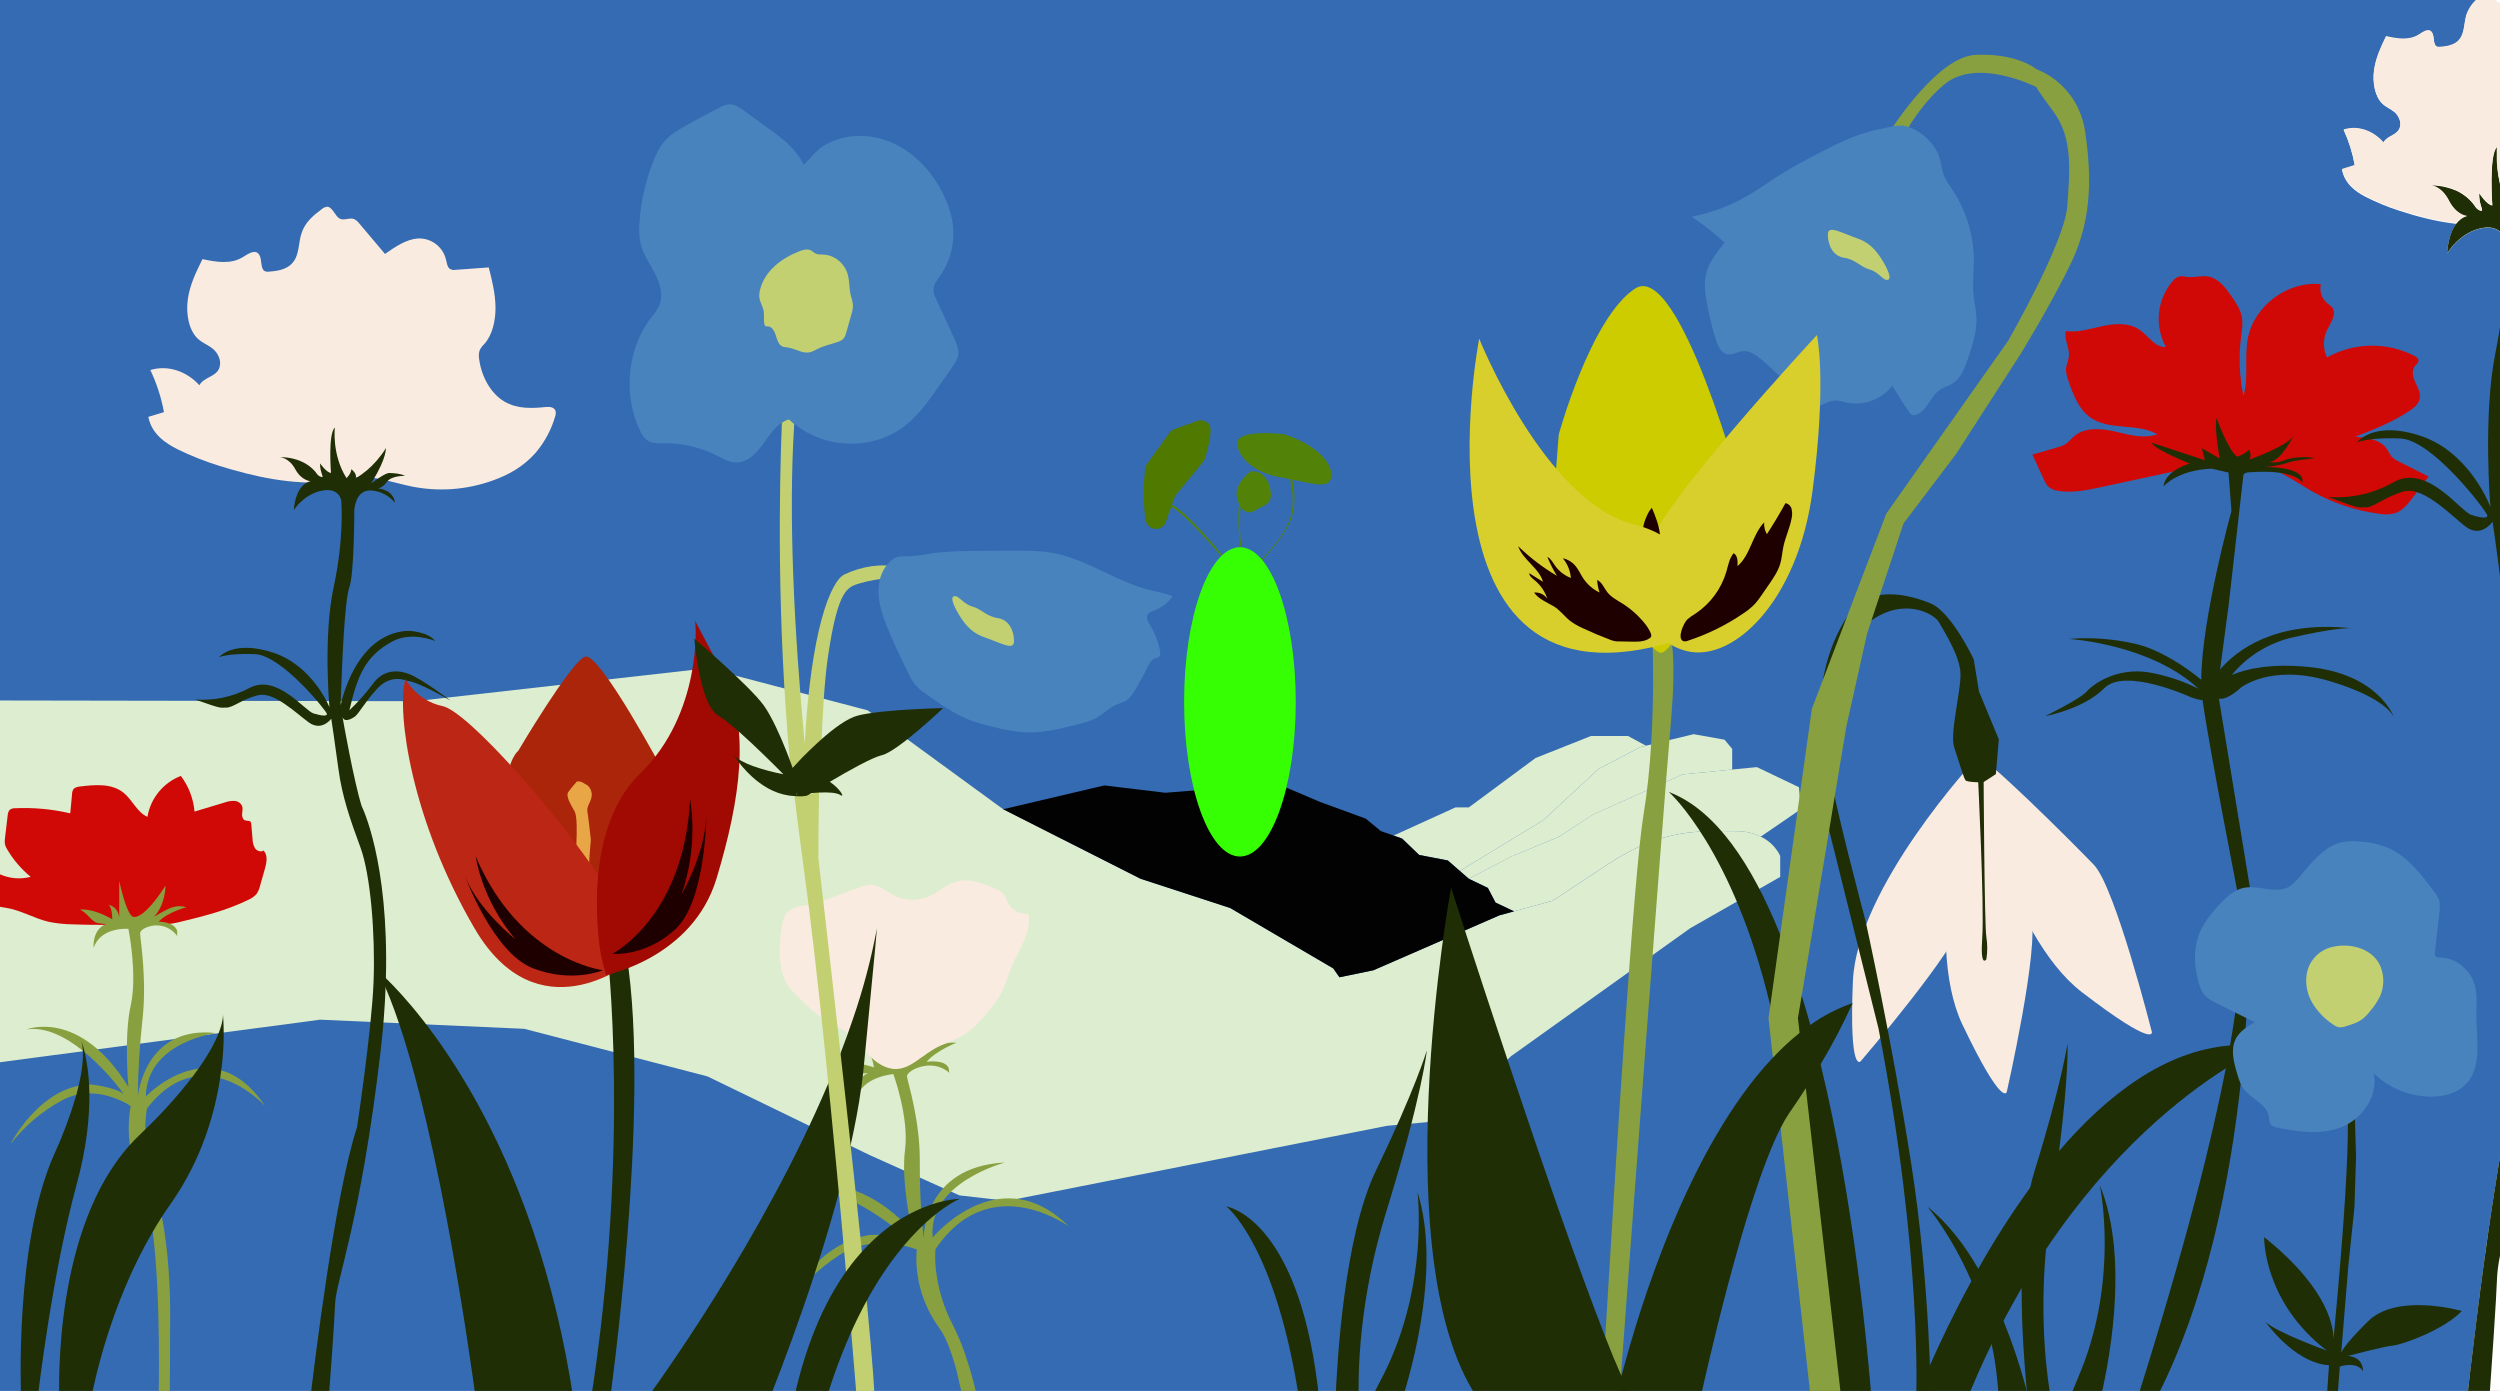 <svg width="1366" height="760" viewBox="0 0 1366 760" fill="none" xmlns="http://www.w3.org/2000/svg">
<rect x="0" y="0" width="1366" height="760" fill="#333333" stroke="none"/>
<g id="flowers" clip-path="url(#clip0_101_2)">
<rect width="1366" height="760" fill="white"/>
<path id="background" d="M1367.86 129.72V329.18C1367.42 326.63 1367.02 324.04 1366.7 321.39V628.31C1366.54 629.21 1366.39 630.11 1366.23 631.01C1366.07 631.91 1365.92 632.82 1365.76 633.73C1365.6 634.64 1365.45 635.55 1365.3 636.46C1365.15 637.37 1364.99 638.29 1364.84 639.21C1364.49 641.323 1364.15 643.44 1363.84 645.56C1363.58 647.14 1363.33 648.72 1363.08 650.3C1362.82 651.93 1362.57 653.56 1362.32 655.19C1362.12 656.47 1361.92 657.74 1361.73 659.02C1361.67 659.38 1361.62 659.74 1361.57 660.1C1361.34 661.6 1361.11 663.1 1360.89 664.59L1360.83 665.02C1360.58 666.65 1360.34 668.29 1360.1 669.93C1359.1 676.47 1358.22 682.93 1357.34 689.36C1357.12 691.02 1356.89 692.67 1356.67 694.36C1356.31 697 1355.96 699.62 1355.62 702.19C1355.51 703.05 1355.39 703.91 1355.28 704.76C1355.13 705.88 1354.99 706.99 1354.85 708.1C1354.66 709.51 1354.48 710.92 1354.3 712.31C1354.3 712.69 1354.2 713.07 1354.16 713.45C1354.01 714.56 1353.87 715.65 1353.74 716.74C1353.36 719.733 1352.99 722.643 1352.64 725.47C1352.43 727.15 1352.23 728.8 1352.03 730.47C1351.91 731.47 1351.79 732.4 1351.68 733.34C1351.5 734.79 1351.33 736.21 1351.17 737.59C1351.11 738.11 1351.04 738.59 1350.98 739.14C1350.64 742.04 1350.31 744.8 1349.98 747.4C1349.89 748.12 1349.81 748.82 1349.73 749.51C1349.47 751.78 1349.22 753.92 1349 755.91C1348.92 756.57 1348.85 757.21 1348.78 757.84C1348.63 759.19 1348.49 760.46 1348.35 761.65C1348.28 762.37 1348.2 763.06 1348.13 763.71C1348.03 764.59 1347.94 765.41 1347.86 766.17C1347.81 766.58 1347.77 766.97 1347.73 767.34H-0.14V-0.69H1354.05C1351.12 1.641 1348.91 4.764 1347.7 8.31C1346.52 12.1 1346.7 16.59 1344.96 20.01C1344.85 20.234 1344.73 20.451 1344.6 20.66C1344.5 20.825 1344.4 20.985 1344.29 21.14C1344.24 21.221 1344.19 21.297 1344.13 21.37C1343.97 21.603 1343.79 21.824 1343.6 22.03C1343.48 22.18 1343.35 22.32 1343.21 22.45C1343.05 22.61 1342.9 22.76 1342.73 22.9C1342.58 23.03 1342.43 23.16 1342.27 23.28C1341.93 23.541 1341.56 23.775 1341.18 23.98C1341.06 24.06 1340.93 24.13 1340.8 24.19L1340.69 24.25H1340.6C1340.38 24.36 1340.15 24.46 1339.92 24.55C1339.3 24.806 1338.66 25.013 1338.01 25.17C1337.64 25.27 1337.26 25.35 1336.88 25.42H1336.74L1336.4 25.48C1335.98 25.55 1335.55 25.61 1335.12 25.66C1334.49 25.73 1333.86 25.78 1333.24 25.83C1332.55 25.952 1331.85 25.832 1331.24 25.49C1329.41 24.17 1330.24 20.15 1328.94 18.01C1327.3 15.36 1324.19 17.51 1321.87 19.01C1316.36 22.61 1309.87 21.37 1303.78 20.01C1301.02 25.75 1298.21 31.67 1297.25 38.37C1296.29 45.07 1297.61 52.81 1301.78 56.75C1303.78 58.67 1306.29 59.52 1308.38 61.31C1310.47 63.1 1312.2 66.49 1311.38 69.61C1310.11 74.33 1304.62 74 1302.38 78.03C1296.48 71.34 1288.15 68.67 1280.61 71.03C1283.44 77.215 1285.48 83.734 1286.67 90.43L1279.7 92.71C1281.11 100.44 1287.14 104.79 1292.7 107.64C1298.63 110.646 1304.79 113.171 1311.12 115.19C1313.49 115.963 1315.89 116.7 1318.32 117.4L1319.63 117.77C1320.41 117.99 1321.19 118.21 1321.98 118.41C1323.21 118.74 1324.44 119.05 1325.68 119.35C1326.3 119.51 1326.92 119.65 1327.54 119.79L1329.4 120.2L1331.27 120.59L1332.89 120.91C1333.6 121.05 1334.31 121.18 1335.02 121.29L1336.9 121.6L1338.78 121.88C1339.41 121.98 1340.03 122.06 1340.66 122.13C1341.29 122.2 1341.66 122.26 1342.14 122.31C1341.83 122.72 1341.53 123.14 1341.25 123.58C1340.97 124.02 1340.84 124.25 1340.66 124.58C1340.48 124.91 1340.25 125.34 1340.07 125.72C1339.91 126.05 1339.77 126.37 1339.63 126.72C1339.6 126.802 1339.57 126.882 1339.53 126.96C1339.21 127.725 1338.94 128.506 1338.7 129.3C1338.7 129.34 1338.7 129.38 1338.7 129.42C1338.59 129.78 1338.49 130.13 1338.4 130.48C1338.31 130.83 1338.19 131.26 1338.1 131.64C1338.01 132.02 1337.93 132.39 1337.86 132.75C1337.75 133.28 1337.65 133.8 1337.57 134.28C1337.47 134.96 1337.38 135.58 1337.32 136.13C1337.32 136.37 1337.26 136.6 1337.24 136.81C1337.24 137.037 1337.22 137.247 1337.18 137.44C1337.18 137.527 1337.18 137.613 1337.18 137.7C1337.18 137.78 1337.18 137.85 1337.18 137.92C1337.18 137.99 1337.18 138.05 1337.18 138.11C1337.18 138.34 1337.18 138.46 1337.18 138.46C1337.18 138.46 1337.57 137.79 1338.33 136.75L1338.59 136.39C1339.27 135.477 1340 134.6 1340.77 133.76C1341.28 133.2 1341.84 132.62 1342.46 132.04C1342.64 131.86 1342.83 131.69 1343.02 131.52L1343.4 131.18C1343.64 130.96 1343.9 130.74 1344.16 130.53C1344.69 130.09 1345.24 129.66 1345.83 129.25C1346.11 129.04 1346.4 128.84 1346.7 128.64L1347.54 128.11C1347.75 127.98 1347.96 127.85 1348.18 127.73C1348.4 127.61 1348.64 127.46 1348.88 127.34C1349.12 127.22 1349.33 127.09 1349.56 126.98C1349.79 126.87 1350.12 126.69 1350.4 126.57C1350.68 126.45 1350.76 126.4 1350.94 126.33L1351.67 126.02C1352.12 125.84 1352.58 125.67 1353.06 125.51C1353.38 125.4 1353.7 125.3 1354.06 125.21C1354.42 125.12 1354.98 124.96 1355.46 124.85C1356.17 124.69 1356.89 124.566 1357.62 124.48C1359.11 124.283 1360.62 124.351 1362.09 124.68C1362.35 124.75 1362.61 124.82 1362.85 124.9C1363.09 124.976 1363.33 125.066 1363.56 125.17C1363.77 125.26 1363.97 125.36 1364.16 125.46H1364.26C1364.39 125.532 1364.53 125.612 1364.65 125.7C1365.13 125.98 1365.58 126.316 1365.99 126.7C1366.18 126.88 1366.35 127.07 1366.52 127.27C1366.61 127.365 1366.69 127.465 1366.76 127.57V127.57C1366.85 127.68 1366.93 127.8 1367.01 127.91C1367.09 128.02 1367.17 128.14 1367.23 128.25C1367.32 128.388 1367.41 128.532 1367.48 128.68C1367.63 129.017 1367.76 129.364 1367.86 129.72Z" fill="#346BB3"/>
<g id="hand">
<path id="Vector" d="M982.952 430.15L983.952 442.15L962.062 457.15C957.841 455.095 953.195 454.067 948.502 454.15C929.732 454.15 908.872 452.15 878.632 472.15L848.392 492.15L827.252 497.94L817.112 493.15L812.942 485.15L802.512 480.15L825.452 468.15L851.922 457.15L870.292 445.15L919.292 423.15L946.402 420.47L959.962 419.15L982.952 430.15Z" fill="#DDEDCF"/>
<path id="Vector_2" d="M731.869 533.97L750.409 530.15L819.239 500.15L827.289 497.94L848.429 492.15L878.669 472.15C908.909 452.15 929.769 454.15 948.539 454.15C953.232 454.067 957.879 455.095 962.099 457.15C966.733 459.334 970.475 463.045 972.699 467.66V479.15L923.559 507.15L825.559 577.15L795.269 606.65L779.679 613.15L757.779 615.15L550.279 656.15L524.209 653.15L475.209 631.15L386.569 588.15L286.469 562.15L174.889 557.15L-2.461 580.74L-0.851 382.74L226.949 383.13L386.489 365.13L474.079 388.13L548.079 442.13L623.159 480.13L672.159 496.13L728.469 529.13L731.869 533.97Z" fill="#DDEDCF"/>
<path id="Vector_3" d="M946.458 409.16V420.48L919.338 423.16L870.338 445.16L851.958 457.13L825.498 468.16L802.558 480.16L797.648 475.89L843.218 448.16L873.458 420.16L896.398 408.16L899.338 407.45L925.398 401.16L942.278 404.16L946.458 409.16Z" fill="#DDEDCF"/>
<path id="Vector_4" d="M899.341 407.45L896.401 408.16L873.461 420.16L843.221 448.16L797.651 475.89L791.091 470.16L775.441 467.16L766.061 458.16L761.461 456.55L795.261 441.16H802.561L839.051 414.16L869.291 402.16H889.571L899.341 407.45Z" fill="#DDEDCF"/>
<path id="rock" d="M827.291 497.95L819.241 500.16L750.421 530.16L731.881 533.98L728.521 529.16L672.211 496.16L623.201 480.16L548.121 442.16L603.391 429.16L636.761 433.16L661.781 431.16L674.301 428.16L687.851 431.16L702.451 430.16L721.221 438.16L746.251 447.31L754.491 454.1L761.451 456.55H761.461L766.061 458.16L775.441 467.16L791.091 470.16L797.651 475.89L802.561 480.16L812.981 485.16L817.151 493.16L827.291 497.95Z" fill="#020202"/>
</g>
<g id="plant-1">
<g id="leaves">
<path id="stem-3" d="M639.348 276.52C650.778 281.92 680.988 320.69 680.988 320.69H681.698C681.698 320.69 649.608 278.22 639.328 275.52L639.348 276.52Z" fill="#538209"/>
<path id="stem-2" d="M678.701 271.4C674.001 295.25 684.131 327.96 684.131 327.96L683.661 329.18C683.661 329.18 672.801 289.86 678.051 270.24L678.701 271.4Z" fill="#538209"/>
<path id="left-3" d="M638.972 236.51L626.802 253.43C626.195 254.243 625.815 255.202 625.702 256.21C625.262 260.49 624.232 272.94 625.872 283.79L625.932 284.18C626.134 285.44 626.751 286.596 627.684 287.466C628.616 288.337 629.813 288.872 631.083 288.986C632.354 289.101 633.627 288.789 634.7 288.1C635.774 287.41 636.587 286.383 637.012 285.18L641.702 271.97C641.929 271.329 642.268 270.733 642.702 270.21L657.422 252.31C657.91 251.723 658.274 251.042 658.492 250.31C659.602 246.6 662.892 234.79 660.722 231.95C659.976 230.966 658.936 230.246 657.752 229.895C656.568 229.544 655.303 229.581 654.142 230L641.702 234.45C640.602 234.84 639.649 235.559 638.972 236.51V236.51Z" fill="#507900"/>
<path id="leaf-2" d="M683.109 257.69C683.109 257.69 674.289 264.33 675.829 271.58C677.369 278.83 681.629 281.65 685.899 278.83C690.169 276.01 694.429 276.01 694.429 270.37C694.429 264.73 690.989 256.31 683.109 257.69Z" fill="#538209"/>
<path id="stem-1" d="M702.699 253.7C713.019 287.11 700.329 291.7 677.699 319.29C677.849 319.64 677.989 320 678.149 320.35C700.259 291.17 714.149 287.57 703.799 252.73L702.699 253.7Z" fill="#538209"/>
<path id="left-1" d="M701.7 237.24C701.7 237.24 674.93 233.95 676 242.73C677.07 251.51 687.45 258.97 700.23 260.94C713.01 262.91 724.59 267.62 727 262.12C729.41 256.62 723.7 244.59 701.7 237.24Z" fill="#538209"/>
</g>
<path id="stem" d="M681.03 315.43C682.63 319.12 687.25 316.79 687.25 316.79C685.916 319.796 685.205 323.041 685.16 326.33L682.07 412.18L678.97 439.37V463.64H674.84V445.56L678.97 410.82V329.06C678.818 324.655 677.383 320.39 674.84 316.79C674.84 316.79 679.85 312.7 681.03 315.43Z" fill="#98B62D"/>
<ellipse id="plant-clip" cx="677.5" cy="383.5" rx="30.5" ry="84.5" fill="#36FF04"/>
</g>
<g id="white-flower-2">
<path id="stem_2" d="M527.2 768.664L522.645 748.84C519.921 738.82 516.825 730.548 513.376 725.833C508.536 719.245 504.978 711.842 502.881 703.995C499.614 691.814 500.971 682.766 500.971 682.766C492.549 679.58 483.43 678.565 474.491 679.819C471.768 680.237 469.094 680.918 466.508 681.852C463.646 682.905 460.917 684.276 458.375 685.939C446.729 693.546 436.744 703.336 429 714.742C429.804 712.856 442.16 685.153 467.383 676.705C469.456 675.997 471.579 675.442 473.737 675.045L475.235 674.799C475.235 674.799 489.681 673.935 495.884 676.931C487.717 669.516 478.652 663.106 468.891 657.843C468.509 657.637 468.107 657.441 467.705 657.234C456.405 651.488 443.306 647.568 431.584 650.996C431.584 650.996 463.151 634.296 498.317 672.608C498.317 672.608 492.204 645.77 494.507 628.225C496.809 610.68 488.143 586.887 488.143 586.887C488.143 586.887 470.801 588.194 467.886 600.542C467.886 600.542 465.463 590.719 474.149 586.357C472.282 586.583 470.4 586.675 468.519 586.632C464.759 586.465 461.271 581.72 456.827 581.062C456.827 581.062 463.864 578.675 477.497 583.213C477.497 583.213 477.497 583.017 477.426 582.693C477.165 580.954 476.119 575.502 473.717 575.816C473.717 575.816 479.447 574.942 481.649 581.209L479.336 561.739C479.336 561.739 485.78 579.264 490.234 579.913C490.234 579.913 495.351 581.376 505.545 564.706C506.42 563.281 507.324 561.709 508.279 560C508.279 560 509.516 570.374 503.142 577.948C503.544 577.653 509.958 572.928 513.969 571.071C516.666 569.89 519.639 569.439 522.575 569.765C522.575 569.765 511.416 574.097 506.309 580.158C506.309 580.158 516.362 578.635 518.373 583.616L518.684 586.209C518.684 586.209 512.029 579.284 500.87 583.616C500.87 583.616 495.301 585.787 495.602 588.381C495.904 590.974 502.831 612.409 502.579 634.915C502.465 648.937 503.157 662.955 504.65 676.901C504.65 676.901 504.067 637.43 549.146 635.19C549.146 635.19 506.771 646.183 509.637 676.155C509.637 676.155 522.273 660.928 540.44 656.154C545.048 654.922 549.846 654.51 554.604 654.936C563.843 655.771 573.866 660.044 584 670.123C583.075 669.465 570.438 660.555 554.434 659.258C548.616 658.742 542.752 659.411 537.213 661.223C528.295 664.17 519.227 670.555 511.155 682.54C510.853 686.394 510.944 690.267 511.426 694.103C512.588 704.328 515.619 714.266 520.373 723.446C523.076 728.767 525.407 734.261 527.35 739.891C530.707 749.735 533.361 759.796 535.292 770L527.2 768.664Z" fill="#89A040"/>
<path id="white-flower" d="M429.359 536.523C431.139 539.793 433.809 542.523 436.459 545.093C441.359 549.933 446.369 554.783 452.319 558.253C455.559 560.133 459.059 561.593 462.119 563.753C466.949 567.163 470.419 572.113 474.539 576.353C478.659 580.593 483.999 584.353 489.899 584.093C497.319 583.803 502.899 577.603 509.259 573.753C515.259 570.113 522.259 568.463 528.079 564.513C531.538 561.972 534.665 559.009 537.389 555.693C541.469 551.073 545.449 546.253 548.059 540.693C549.969 536.603 551.059 532.203 552.819 528.033C556.759 518.553 563.959 509.273 561.929 499.203C559.444 499.448 556.946 498.886 554.806 497.6C552.666 496.314 550.998 494.372 550.049 492.063C549.735 490.966 549.303 489.906 548.759 488.903C547.759 487.443 546.119 486.663 544.519 485.903C537.319 482.693 529.279 479.413 521.779 481.843C516.889 483.423 513.049 487.213 508.429 489.443C505.229 490.956 501.722 491.708 498.183 491.641C494.644 491.573 491.168 490.687 488.029 489.053C484.259 487.053 480.859 483.903 476.609 483.513C473.779 483.253 471.009 484.263 468.359 485.263L448.179 492.823C439.999 495.893 429.799 493.353 427.669 503.683C425.719 513.233 424.619 527.783 429.359 536.523Z" fill="#F9EBDF"/>
</g>
<g id="red-flower-2">
<path id="red-flower" d="M1263.45 268.54C1274.74 274.922 1287.16 279.065 1300.02 280.74C1302.76 281.252 1305.59 281.18 1308.3 280.53C1312.72 279.19 1315.78 275.28 1318.55 271.59L1326.97 260.37L1310.6 252.12C1309.2 251.514 1307.92 250.657 1306.83 249.59C1305.91 248.324 1305.08 246.986 1304.37 245.59C1300.83 240.09 1293.37 239.11 1286.8 238.68C1297.07 234.68 1307.43 230.6 1316.58 224.44C1319 222.82 1321.5 220.8 1322.12 217.95C1322.8 214.83 1321.05 211.77 1319.72 208.87C1318.39 205.97 1317.53 202.23 1319.63 199.82C1320.33 199.01 1321.37 198.34 1321.49 197.27C1321.62 195.98 1320.34 195.04 1319.19 194.43C1311.78 190.63 1303.55 188.721 1295.23 188.873C1286.91 189.025 1278.75 191.233 1271.49 195.3C1270.38 193.017 1269.79 190.513 1269.77 187.973C1269.75 185.432 1270.3 182.92 1271.38 180.62C1273.38 176.44 1277.12 171.48 1274.2 167.87C1273.42 167.051 1272.54 166.32 1271.6 165.69C1270.11 164.448 1269 162.817 1268.38 160.979C1267.76 159.141 1267.67 157.168 1268.11 155.28C1250.02 153.38 1231.64 167.02 1228.22 184.88C1226.22 195.24 1228.76 206.21 1225.86 216.35C1223.62 205.859 1223.15 195.066 1224.48 184.42C1224.95 180.62 1225.65 176.76 1224.91 173C1224.12 169 1221.75 165.48 1219.43 162.09C1216.15 157.3 1212.26 152.09 1206.52 151.09C1202.82 150.46 1199.02 151.76 1195.29 151.33C1193.76 151.15 1192.21 150.68 1190.72 151.05C1189.31 151.52 1188.06 152.405 1187.16 153.59C1182.95 158.498 1180.34 164.575 1179.67 171.008C1179.01 177.442 1180.32 183.924 1183.44 189.59C1177.53 190.05 1173.87 183.49 1168.99 180.13C1163.33 176.24 1155.78 176.73 1149.06 178.13C1142.34 179.53 1135.58 181.81 1128.77 180.9C1127.66 185.49 1130.96 190.13 1130.43 194.81C1130.18 197.03 1129.08 199.08 1128.88 201.3C1128.68 203.52 1129.44 205.92 1130.2 208.14C1132.82 215.68 1135.81 223.75 1142.39 228.28C1152.77 235.43 1167.79 230.97 1178.71 237.28C1171.35 239.94 1163.27 237.52 1155.64 235.78C1148.01 234.04 1139.12 233.31 1133.21 238.43C1131.57 239.85 1130.21 241.65 1128.41 242.79C1127.12 243.504 1125.75 244.042 1124.32 244.39L1110.5 248.39L1116.7 261.87C1117.3 263.436 1118.21 264.864 1119.37 266.07C1120.92 267.286 1122.79 268.032 1124.75 268.22C1132.41 269.46 1140.21 267.81 1147.75 266.22L1191.41 256.81C1201.64 254.489 1212.04 252.941 1222.5 252.18C1231.15 251.65 1239.91 255.05 1247.42 259.06C1252.93 262 1258.07 265.49 1263.45 268.54Z" fill="#D10906"/>
<g id="stem_3">
<path id="Vector_5" d="M1201.28 376.31C1174.81 351.73 1130.37 349.1 1130.37 349.1C1142.84 348.117 1155.38 349.085 1167.55 351.97C1180.37 355.13 1194.55 364.56 1202.75 371.43C1202.95 338.06 1219.27 279.2 1219.27 279.2L1217.66 258.2L1208.4 256.07C1189.73 256.77 1182.1 265.8 1182.1 265.8C1183.23 258.38 1191.6 254.8 1196.43 253.28C1194.33 252.43 1177.15 245.46 1175.63 241.87L1204.73 251.44L1203.09 244.92L1212.81 250.48C1212.81 250.48 1209.58 232.29 1211.19 228.48C1211.19 228.48 1217.66 246.67 1222.51 249.55C1224.9 248.716 1227.09 247.414 1228.97 245.72C1228.97 245.72 1230.59 248.89 1228.97 251.13C1228.97 251.13 1249.77 243.88 1253.17 238.13C1252.6 239.27 1246.44 251.5 1240.29 252.41C1240.29 252.41 1243.52 253.41 1248.37 251.41C1253.22 249.41 1262.92 249.5 1264.53 250.41C1264.53 250.41 1254.83 251.41 1251.6 252.33C1246.97 253.981 1242.13 254.935 1237.22 255.16C1236.1 255.16 1235.44 255.16 1235.44 255.16C1236.05 255.16 1236.63 255.16 1237.22 255.16C1242.32 255.16 1256.74 255.61 1258.07 261.9V263.82C1258.07 263.82 1254.83 256.16 1228.97 258.07C1228.97 258.07 1225.74 258.07 1225.74 259.99L1217.7 330.91L1213.07 365.79C1221.8 355.61 1242.88 338.79 1284.86 343.28C1282.63 343.15 1274.67 343.28 1253.26 348.14C1239.99 351.039 1228.08 358.311 1219.44 368.79C1227.38 365.46 1240.7 362.38 1261.34 364.42C1298.52 368.09 1307.49 390.23 1308.16 392.07C1307.7 390.88 1302.96 381.07 1272.65 372.07C1240.33 362.5 1224.16 375.9 1224.16 375.9C1224.16 375.9 1217.26 382.69 1212.41 381.73L1230.63 492.73L1224.16 495.6C1224.16 495.6 1207.26 409.68 1203.49 382.6C1201.15 382.286 1198.87 381.678 1196.68 380.79C1196.68 380.79 1161.12 364.51 1149.81 376C1138.5 387.49 1117.48 391.32 1117.48 391.32C1117.48 391.32 1136.88 381.75 1140.11 377.92C1143.34 374.09 1156.28 364.51 1174.11 367.38C1183.59 369.039 1192.77 372.07 1201.37 376.38L1201.28 376.31Z" fill="#1F2E05"/>
<path id="Vector_6" d="M1228.43 528.31C1228.43 528.39 1228.43 538.95 1227.37 556.31C1227.27 558.07 1227.15 559.9 1227.01 561.79C1226.81 564.68 1226.58 567.73 1226.33 570.92C1226.14 573.24 1225.93 575.64 1225.71 578.1C1225.3 582.57 1224.84 587.25 1224.3 592.1C1218.86 641.74 1206.18 711.4 1176.71 766.93H1166.98C1194.86 678.93 1208.98 620.69 1216.18 583.78C1217.05 579.267 1217.82 575.073 1218.5 571.2C1219.72 564.29 1220.63 558.35 1221.33 553.28C1223.79 535.4 1223.53 528.28 1223.53 528.28L1228.43 528.31Z" fill="#1F2E05"/>
</g>
</g>
<g id="red-flower-1">
<path id="Vector_7" d="M97.808 503.88C110.698 500.74 123.708 497.56 135.618 491.7C137.357 490.982 138.909 489.877 140.158 488.47C141.122 487.047 141.801 485.451 142.158 483.77L144.708 474.83C145.708 471.42 146.478 467.26 143.998 464.72C142.548 465.72 140.368 464.95 139.348 463.49C138.453 461.932 137.984 460.166 137.988 458.37L137.308 450.37C137.312 449.902 137.18 449.444 136.928 449.05C136.268 448.23 134.928 448.62 133.928 448.26C132.628 447.79 132.188 446.14 132.278 444.75C132.368 443.36 132.758 441.94 132.348 440.61C132.002 439.757 131.418 439.022 130.667 438.49C129.915 437.958 129.028 437.653 128.108 437.61C126.264 437.553 124.427 437.855 122.698 438.5L106.288 443.44C105.687 436.368 103.09 429.613 98.798 423.96C94.082 425.787 89.921 428.807 86.722 432.725C83.523 436.643 81.396 441.324 80.548 446.31C74.808 443.79 72.318 436.97 67.408 433.07C60.998 427.98 51.888 428.73 43.768 429.74C42.418 429.91 40.928 430.16 40.118 431.24C39.635 432.036 39.379 432.949 39.378 433.88L38.378 444.41C28.514 442.1 18.379 441.161 8.258 441.62C7.304 441.57 6.358 441.814 5.548 442.32C4.548 443.09 4.308 444.49 4.158 445.75L2.698 458.18C2.538 459.21 2.538 460.259 2.698 461.29C2.945 462.288 3.358 463.238 3.918 464.1C7.285 469.818 11.635 474.896 16.768 479.1C11.101 480.584 5.094 480.061 -0.232 477.62C-0.882 477.31 -1.672 476.99 -2.232 477.39C-2.545 477.649 -2.772 477.998 -2.882 478.39C-4.256 481.868 -4.975 485.57 -5.002 489.31C-5.077 490.516 -4.843 491.72 -4.322 492.81C-2.952 495.26 0.348 495.58 3.118 496C11.238 497.25 18.498 501.75 26.498 503.65C30.843 504.542 35.263 505.018 39.698 505.07C50.188 505.49 60.698 505.33 71.148 505.23C80.238 505.13 88.888 506.05 97.808 503.88Z" fill="#D10906"/>
<path id="stem_4" d="M144.829 604.31C144.089 603.51 134.039 592.8 120.279 589.11C115.346 587.732 110.161 587.513 105.129 588.47C97.129 590.05 88.569 595.02 80.319 605.67C79.667 609.465 79.353 613.31 79.379 617.16C79.339 627.473 80.935 637.727 84.109 647.54C85.913 653.226 87.369 659.017 88.469 664.88C92.239 684.45 92.979 705.18 92.979 718.2C92.979 734.2 92.769 763.45 92.739 766.92V767.26H86.629C86.629 767.26 86.629 767.14 86.629 766.92C86.749 762.12 87.949 707.92 83.449 673.02C82.119 662.69 80.289 654.02 77.779 648.85C74.241 641.547 71.924 633.713 70.919 625.66C69.339 613.11 71.449 604.36 71.449 604.36C71.449 604.36 61.369 597.36 48.769 597.44C46.369 597.446 43.977 597.725 41.639 598.27C39.034 598.881 36.519 599.829 34.159 601.09C23.09 607.038 13.394 615.245 5.699 625.18C6.589 623.43 20.159 597.86 42.919 593.27C44.793 592.884 46.697 592.656 48.609 592.59H49.939C49.939 592.59 62.559 593.9 67.629 597.79C61.401 589.331 54.202 581.631 46.179 574.85L45.179 574.07C35.959 566.69 24.999 560.85 14.469 562.49C14.469 562.49 43.579 550.7 70.159 593.9C70.159 593.9 67.619 566.41 71.419 549.4C75.219 532.39 70.159 507.52 70.159 507.52C70.159 507.52 54.969 506.21 51.159 518C51.159 518 50.069 507.91 58.059 504.89C56.426 504.83 54.801 504.636 53.199 504.31C49.949 503.59 47.409 498.36 43.619 497.05C43.619 497.05 49.949 495.74 61.339 502.28C61.339 502.28 61.339 502.08 61.339 501.75C61.289 499.99 60.939 494.43 58.819 494.43C58.819 494.43 63.879 494.43 65.149 500.97V481.31C65.149 481.31 68.939 499.63 72.739 500.94C72.739 500.94 77.029 503.15 87.589 488.18C88.499 486.9 89.439 485.48 90.449 483.93C90.449 483.93 90.449 494.38 84.139 500.93C84.519 500.69 90.569 496.98 94.249 495.71C96.726 494.953 99.372 494.953 101.849 495.71C101.849 495.71 91.699 498.31 86.699 503.58C86.699 503.58 95.549 503.58 96.829 508.81V511.43C95.149 509.094 92.787 507.335 90.067 506.397C87.346 505.459 84.402 505.386 81.639 506.19C81.639 506.19 76.569 507.5 76.569 510.12C76.569 512.74 80.369 534.99 77.839 557.23C76.293 571.135 75.449 585.11 75.309 599.1C75.309 599.1 78.869 559.94 118.219 564.48C118.219 564.48 80.319 569.01 79.709 599.1C79.709 599.1 92.259 585.93 108.509 583.93C112.669 583.406 116.891 583.715 120.929 584.84C128.809 587.06 137.069 592.79 144.829 604.31Z" fill="#89A040"/>
</g>
<g id="white-flower-1">
<path id="flower" d="M224.441 265.71C239.313 268.803 254.75 267.73 269.051 262.61C277.621 259.61 286.051 254.99 292.701 247.35C297.569 241.606 301.18 234.905 303.301 227.68C303.601 226.882 303.73 226.031 303.681 225.18C303.381 222.58 300.631 222.18 298.591 222.35C290.841 223.17 282.701 223.58 275.591 219.4C268.481 215.22 263.171 206.31 261.831 196.4C261.507 194.738 261.592 193.022 262.081 191.4C262.723 190.091 263.601 188.911 264.671 187.92C269.031 183.04 270.841 175.23 270.741 167.8C270.641 160.37 268.861 153.17 267.051 146.12L248.881 147.44C248.3 147.564 247.7 147.562 247.12 147.435C246.541 147.307 245.995 147.056 245.521 146.7C244.381 145.64 244.121 143.64 243.701 141.91C242.906 138.471 240.924 135.423 238.104 133.301C235.283 131.18 231.805 130.12 228.281 130.31C221.881 130.78 216.001 134.82 210.371 138.76L196.571 122.41C195.785 121.305 194.759 120.393 193.571 119.74C190.991 118.66 188.031 120.74 185.571 119.42C183.111 118.1 181.711 113.13 178.851 112.96C177.68 113.056 176.577 113.546 175.721 114.35C171.281 117.63 166.641 121.46 164.721 127.54C163.261 132.04 163.441 137.36 161.341 141.42C158.341 147.14 152.241 148.05 146.901 148.42C146.062 148.57 145.198 148.429 144.451 148.02C142.201 146.46 143.261 141.68 141.621 139.14C139.621 135.99 135.771 138.55 132.911 140.35C126.131 144.63 118.101 143.16 110.641 141.59C107.251 148.4 103.781 155.43 102.641 163.38C101.501 171.33 103.091 180.52 108.221 185.2C110.711 187.47 113.781 188.49 116.351 190.62C118.921 192.75 121.051 196.76 120.021 200.47C118.451 206.07 111.691 205.68 108.931 210.47C101.671 202.53 91.411 199.36 82.141 202.18C85.617 209.489 88.121 217.221 89.591 225.18L81.051 227.77C82.791 236.94 90.211 242.11 97.051 245.5C104.366 249.084 111.949 252.093 119.731 254.5C138.801 260.5 159.731 265.02 179.451 263.3C185.231 262.79 190.841 260.75 196.651 260.63C206.001 260.4 215.171 263.77 224.441 265.71Z" fill="#F9EBDF"/>
<path id="stem_5" d="M246.27 382.88C245.2 382.26 228.12 372.22 222.18 371.98C222.18 371.98 213.74 367.91 206.08 376.3C198.42 384.69 195.75 390.8 193.26 391.94C193.26 391.94 188.26 395.44 187.15 391.73C187.35 392.92 193.33 427 197.67 440.61C197.67 440.61 212.54 470.13 210.85 534.5C210.85 536.19 210.75 537.91 210.68 539.66C210.27 550.59 209.37 562.47 207.85 575.32C196.94 668.13 183.54 699.92 183.1 712.32C182.74 722.32 180.36 754.47 179.42 766.89H169.25C171.75 745.33 183 652.58 195.11 615.83C195.11 615.83 203.11 562.68 204.11 536.61C205.11 510.54 202.51 478.1 196.92 462.95C191.33 447.8 186.92 435.18 184.92 420.19C182.92 405.2 181 392.68 181 392.68C181 392.68 175.84 399.92 168.66 394.68C161.48 389.44 149.66 377.74 140.98 379.87C132.3 382 127.24 386.77 123.57 386.63C119.9 386.49 122.31 387.82 106.57 382.2C116.846 382.971 127.13 380.803 136.22 375.95C151.22 367.86 166.45 388.37 171.31 389.82C176.17 391.27 178.61 391.36 178.65 390.11C178.69 388.86 154.03 358.03 139.34 357.42C125.04 356.84 119.94 358.99 119.66 359.1C120.01 358.68 127.85 349.63 149.18 356.58C171 363.68 180.01 386.44 180.01 386.44C180.01 386.44 176.48 347.74 182.35 320.63C188.22 293.52 186.47 273.54 186.47 273.54C186.47 273.54 185.52 266.05 175.63 268.14C165.74 270.23 160.53 278.71 160.53 278.71C160.53 278.71 160.91 268.19 166.86 264.17C167.717 263.584 168.672 263.157 169.68 262.91C169.68 262.91 164.78 262.72 161.33 256.35C157.88 249.98 152.98 249.8 152.98 249.8C152.98 249.8 166.49 249.11 173.49 259.34C174.124 260.04 174.971 260.511 175.9 260.68C177.12 260.74 174.76 258.15 174.9 253.19C174.9 253.19 178.4 258.3 180.85 258.4C180.85 258.4 179.15 237.19 182.96 233.61C182.96 233.61 181.2 248.47 189.34 261.23C189.34 261.23 191.87 258.85 191.96 256.37C191.96 256.37 195.54 258.99 194.23 261.43C198.505 258.894 202.347 255.69 205.61 251.94C210.73 245.94 210.77 244.7 210.77 244.7C210.77 244.7 211.77 249.52 203.21 263.45C203.05 263.7 202.9 263.97 202.74 264.23L203.69 263.52C205.81 261.94 210.83 258.36 212.74 258.45C215.18 258.54 218.86 258.69 221.26 260.03C221.26 260.03 213.92 259.73 211.33 263.36C210.976 263.87 210.578 264.349 210.14 264.79C208.14 266.79 206.53 266.88 206.32 266.88C206.78 266.88 214.91 267.44 215.83 274.74C214.22 272.749 212.209 271.118 209.929 269.953C207.648 268.789 205.148 268.117 202.59 267.98C194.01 267.63 193.59 278.8 193.59 278.8C193.59 278.8 193.59 313.62 190.86 320.97C188.13 328.32 186.74 367.97 186.42 376.75L186.12 385.43C186.12 385.43 193.65 345.95 223.12 344.66C223.12 344.66 234.12 345.11 237.63 350.22C237.63 350.22 225.01 344.76 214.31 350.52C199.31 358.62 195.24 369.64 190.9 388.12C195.561 383.685 199.843 378.869 203.7 373.72C208.87 366.46 216.26 365.52 223.52 368.3C230.57 371 245.36 382.18 246.27 382.88Z" fill="#1F2E05"/>
</g>
<g id="red-flower-2_2">
<path id="leaf-center" d="M283.138 410.31C283.138 410.31 311.808 361.79 319.608 358.8C327.408 355.81 362.698 421.96 362.698 421.96L320.958 493.31C320.958 493.31 275.348 446.31 276.518 430.31C277.688 414.31 283.138 410.31 283.138 410.31Z" fill="#AA250A"/>
<path id="stem_6" d="M313.702 477.58C313.702 477.58 316.762 448.16 313.942 443.28C311.122 438.4 309.162 434.76 310.502 432.78C311.842 430.8 315.212 427.01 315.212 427.01C316.277 426.832 317.372 427.026 318.312 427.56C319.462 428.44 322.552 428.99 323.252 433.16C323.952 437.33 320.412 440.06 320.932 443.16C321.452 446.26 322.842 458.82 322.842 458.82C322.842 458.82 321.312 475.21 321.972 476.17C322.632 477.13 313.702 477.58 313.702 477.58Z" fill="#E9A647"/>
<path id="Vector_8" d="M342.381 522.03C355.881 605.7 333.001 766.95 333.001 766.95H322.531C344.791 626.48 331.701 518.64 331.701 518.64L342.381 522.03Z" fill="#1F2E05"/>
<path id="Vector_9" d="M313.698 766.9H260.308C256.218 736.18 237.188 601.73 210.678 539.66C209.278 536.36 207.848 533.26 206.398 530.4C206.398 530.4 208.008 531.74 210.848 534.5C228.328 551.49 292.408 622.42 313.698 766.9Z" fill="#1F2E05"/>
<path id="Vector_10" d="M479.161 507.19C479.161 507.4 478.961 511.29 471.971 582.83C471.361 589.09 470.471 595.61 469.371 602.29C467.621 612.87 465.311 623.88 462.631 634.98C449.151 690.98 426.411 749.36 419.351 766.9H351.441C367.081 745.44 426.011 661.78 459.351 575.24C461.811 568.893 464.111 562.533 466.251 556.16C471.591 540.617 475.818 524.713 478.901 508.57C478.991 508.11 479.071 507.65 479.161 507.19Z" fill="#1F2E05"/>
<g id="leaf-left">
<path id="Vector_11" d="M221.469 370.96C221.469 370.96 227.739 382.9 241.769 385.8C255.799 388.7 306.459 446.68 328.819 481.11C351.179 515.54 343.909 525.87 343.909 525.87C343.909 525.87 293.699 566.25 259.229 507.15C224.759 448.05 216.599 389.46 221.469 370.96Z" fill="#BC2715"/>
<path id="Vector_12" d="M329.489 530.12C329.489 530.12 284.199 524.86 259.929 467.95C259.929 467.95 262.989 491.43 281.529 513.1C281.529 513.1 261.439 497.37 253.969 478.58C253.969 478.58 269.399 520.44 290.909 528.94C312.419 537.44 329.489 530.12 329.489 530.12Z" fill="#1E0000"/>
</g>
<g id="leaf-right">
<path id="Vector_13" d="M379.641 338.93C380.571 340.22 383.541 390 349.701 422.75C315.861 455.5 328.421 522.31 328.421 522.31L331.101 532.74C331.101 532.74 378.341 523.55 391.501 480.02C404.661 436.49 410.251 397.02 394.951 367.79L379.641 338.93Z" fill="#A10A02"/>
<path id="Vector_14" d="M334.512 521.17C334.512 521.17 373.792 501.47 377.082 436.58C379.769 454.116 378.145 472.042 372.352 488.81C372.352 488.81 385.352 466.61 385.972 445.36C385.972 445.36 385.742 492.36 369.052 507.71C352.362 523.06 334.512 521.17 334.512 521.17Z" fill="#1E0000"/>
</g>
</g>
<g id="white-flower-3">
<g id="leaves_2">
<path id="Vector_15" d="M1022.8 766.9H990.591C989.591 750.44 986.831 711.9 978.961 623.41C978.507 618.277 977.997 613.277 977.431 608.41C976.037 596.237 974.371 584.803 972.431 574.11C970.857 565.443 969.137 557.217 967.271 549.43C947.071 464.6 912.561 433.35 911.891 432.75C937.381 442.4 957.271 472.26 972.711 510.68C976.951 521.22 980.861 532.41 984.451 543.99C986.091 549.27 987.664 554.62 989.171 560.04C991.171 567.13 993.011 574.33 994.781 581.59C1012.83 655.68 1020.36 735.51 1022.8 766.9Z" fill="#1F2E05"/>
<path id="Vector_16" d="M1238.13 571.73C1233.87 573.6 1229.73 575.707 1225.71 578.04C1224.21 578.893 1222.59 579.837 1220.86 580.87C1219.38 581.763 1217.82 582.723 1216.18 583.75C1192.71 598.62 1153.98 628.75 1117.92 682.6C1113.44 689.3 1109 696.367 1104.61 703.8C1101.28 709.54 1097.97 715.503 1094.68 721.69C1092.5 725.83 1090.35 730.073 1088.22 734.42C1083.24 744.64 1078.45 755.467 1073.86 766.9H1045.86C1046.16 766.11 1046.52 765.21 1046.86 764.19C1046.86 764.19 1046.86 764.19 1046.86 764.12C1048.56 759.86 1051.09 753.67 1054.43 746.17C1059.92 733.74 1067.55 717.61 1077.08 700.17C1078.3 697.94 1079.56 695.69 1080.84 693.42C1089.42 678.091 1098.89 663.272 1109.19 649.04C1114.19 642.17 1119.47 635.44 1124.97 629.04C1151.14 598.41 1182.74 574.18 1218.39 571.25C1219.04 571.18 1219.7 571.14 1220.39 571.11C1222.32 570.98 1224.27 570.93 1226.24 570.94C1230.22 570.934 1234.19 571.198 1238.13 571.73V571.73Z" fill="#1F2E05"/>
</g>
<path id="leaf-left_2" d="M1079.32 415.019C1079.32 415.019 1014.52 484.809 1012.42 536.179C1010.32 587.549 1016.69 579.849 1016.69 579.849C1016.69 579.849 1069.9 517.989 1073.09 501.509C1076.28 485.029 1088.32 415.949 1084.82 412.949C1081.32 409.949 1079.32 415.019 1079.32 415.019Z" fill="#F9EBDF"/>
<path id="leaf-center_2" d="M1074.76 421.56C1074.76 421.56 1050.14 513.56 1072.31 559.94C1094.48 606.32 1096.52 596.55 1096.52 596.55C1096.52 596.55 1114.6 516.98 1109.72 500.93C1104.84 484.88 1083.16 418.18 1078.72 417.15C1074.28 416.12 1074.76 421.56 1074.76 421.56Z" fill="#F9EBDF"/>
<path id="leaf-right_2" d="M1076.98 417.719C1076.98 417.719 1096.77 510.869 1137.57 542.149C1178.37 573.429 1175.76 563.789 1175.76 563.789C1175.76 563.789 1155.76 484.669 1144.14 472.589C1132.52 460.509 1082.93 410.889 1078.46 412.019C1073.99 413.149 1076.98 417.719 1076.98 417.719Z" fill="#F9EBDF"/>
<path id="bud" d="M1080.7 423.31C1080.7 423.31 1084.31 495.03 1083.1 512.23C1081.89 529.43 1085.34 524.15 1085.34 524.15C1086 520.11 1086 515.99 1085.34 511.95C1084.26 505.22 1083.84 423.31 1083.84 423.31H1080.7V423.31Z" fill="#1F2E05"/>
<path id="stem_7" d="M1026.42 561.98C1050.7 687.41 1046.96 764.31 1046.96 764.31L1054.96 765.09C1054.96 765.09 1054.79 702.61 1044.17 635.09C1033.55 567.57 1019.39 503.45 1019.39 503.45C1019.39 503.45 999.561 428.9 1000.18 421.58C1000.8 414.26 991.251 372.71 1013 347.75C1034.75 322.79 1056.61 334.75 1059.44 339.96C1062.27 345.17 1070.96 358.31 1071.21 368.18C1071.46 378.05 1065.21 400.82 1067.79 408.46C1070.37 416.1 1072.93 424.96 1073.91 426.29C1074.89 427.62 1083.66 427.45 1083.66 427.45L1090.54 422.98L1092.15 403.98L1081.3 377.79L1078.45 360.31C1078.45 360.31 1066.45 334.53 1054.89 329.71C1043.33 324.89 1020.89 319.02 1009.62 336.38C998.351 353.74 993.331 374.18 994.291 401.38C994.897 418.006 996.399 434.586 998.791 451.05L1026.42 561.98Z" fill="#1F2E05"/>
</g>
<g id="blue-flower-2">
<path id="Vector_17" d="M1131.27 144.47C1120.27 167.13 1104 193.47 1104 193.47L1068.93 247.89L1040.08 286L1027.14 325.15L1022.56 339.03L1020.19 346.2L1008.91 396.65L1002.47 435.31L999.471 453.57L984.471 543.95L982.371 556.31L983.291 564.37L986.701 594.55L1006.38 766.9H989.701L972.931 616.22L968.701 577.9L966.301 556.36L967.301 549.36L972.701 510.65L990.001 387.31L996.101 371.31L1009.1 337.18L1030.7 280.59L1097.23 186.23C1097.23 186.23 1128.1 132.51 1129.53 112.84C1130.96 93.17 1132.7 75.31 1121.95 60.92C1112.69 48.47 1112.63 47.63 1112.8 47.63C1111.34 46.89 1080.02 31.47 1062.52 46.03C1050.26 56.23 1042.19 69.94 1038.32 77.56C1036.53 81.09 1035.64 83.31 1035.64 83.31L1028.64 77.98C1028.64 77.98 1029.07 77.26 1029.86 75.98C1035.45 67.07 1059.35 30.98 1079.42 29.98C1102.32 28.91 1112.84 37.87 1112.84 37.87C1112.84 37.87 1135.44 45.31 1139.38 72.31C1143.32 99.31 1142.3 121.82 1131.27 144.47Z" fill="#89A040"/>
<g id="Group 9">
<path id="Vector_18" d="M992.17 84.54C986.58 87.46 980.99 90.38 975.59 93.68C968.19 98.2 961.17 103.44 953.59 107.68C944.474 112.792 934.599 116.414 924.34 118.41C930.68 122.703 936.715 127.431 942.4 132.56C937.9 138.01 933.24 143.82 931.93 151C931.1 155.58 931.72 160.35 932.54 165C933.732 171.756 935.328 178.435 937.32 185C938.44 188.68 940.32 192.9 943.86 193.61C946.71 194.17 949.38 192.15 952.25 191.85C955.88 191.46 959.25 193.85 962.25 196.26C966.01 199.4 969.56 202.81 973.11 206.26C975.905 208.847 978.546 211.595 981.02 214.49C983.74 217.81 986.58 221.83 990.66 222.23C994.74 222.63 998.44 218.94 1002.66 218.81C1004.55 218.909 1006.42 219.262 1008.22 219.86C1012.94 220.948 1017.88 220.665 1022.45 219.042C1027.02 217.419 1031.03 214.525 1034.01 210.7C1036.79 215.58 1039.79 220.323 1043.01 224.93C1043.43 225.689 1044.07 226.307 1044.84 226.71C1045.6 226.953 1046.42 226.906 1047.14 226.58C1053.05 224.4 1054.91 216.22 1060.23 212.78C1062.23 211.52 1064.5 210.98 1066.51 209.78C1071.51 206.86 1073.75 200.65 1075.64 194.92C1077.92 188.02 1080.23 180.92 1079.92 173.52C1079.74 169.35 1078.73 165.25 1078.33 161.09C1077.71 154.67 1078.55 148.24 1078.5 141.8C1078.37 128.369 1074.38 115.259 1067.03 104.02C1065.18 101.22 1063.1 98.51 1061.94 95.32C1060.85 92.32 1060.65 89.01 1059.68 85.94C1057.12 77.86 1047.86 69.69 1039.81 68.69C1036.35 68.26 1032.81 69.38 1029.47 70.04C1023.4 71.176 1017.45 72.887 1011.7 75.15C1005.04 77.86 998.59 81.19 992.17 84.54Z" fill="#4983BE"/>
<path id="Vector_19" d="M1016.57 130.92C1005.1 126.83 998.738 122.75 998.738 128.2C998.738 133.65 1001.28 139.88 1007.65 140.85C1014.02 141.82 1016.57 145.91 1021.65 147.28C1026.73 148.65 1029.3 154.09 1031.85 152.73C1034.4 151.37 1028.02 140.46 1024.2 136.37C1022.08 134.018 1019.48 132.158 1016.57 130.92V130.92Z" fill="#C2D071"/>
</g>
</g>
<g id="blue-flower-1">
<g id="stem_8">
<path id="Vector_20" d="M477.984 767.593L468.454 768C468.014 762.543 466.744 746.926 464.874 725.039C464.024 715.048 463.044 703.747 461.954 691.514C460.434 674.359 458.714 655.379 456.834 635.585C454.984 616.049 453.004 595.739 450.934 575.658C447.164 539.106 443.124 503.289 439.154 474.168L438.974 472.879C437.294 460.526 435.684 448.074 434.194 435.742C434.114 435.156 434.054 434.571 433.984 433.995C435.061 434.097 436.143 434.143 437.224 434.134C437.224 434.134 437.674 434.134 438.374 434.204C439.912 434.277 441.454 434.164 442.964 433.866C443.601 433.746 444.206 433.5 444.744 433.142C444.944 432.983 445.444 432.646 446.164 432.15C446.614 432.09 447.074 432.021 447.544 431.971C447.214 448.362 447.144 462.302 447.144 468.95C450.904 501.374 454.194 530.315 457.094 556.142C458.984 572.83 460.684 588.209 462.254 602.397C465.734 634.146 468.464 659.843 470.604 680.778C471.604 690.64 472.474 699.421 473.244 707.239C477.194 748.127 477.984 762.642 477.984 767.593Z" fill="#C2D071"/>
<path id="Vector_21" d="M491.025 310.034C489.155 311.581 487.719 313.58 486.855 315.838C480.973 316.141 475.148 317.141 469.505 318.814C463.255 320.799 457.945 321.553 452.505 358.094C450.505 371.34 449.345 391.402 448.625 411.592C445.745 414.569 443.125 417.545 440.995 419.986C440.285 420.81 439.635 421.574 439.055 422.268C436.945 424.778 435.685 426.386 435.685 426.386C435.685 426.386 434.105 422.278 431.685 416.692C424.455 338.707 425.775 267.043 427.205 230.977C428.403 230.111 429.733 229.441 431.145 228.993C432.055 229.906 432.995 230.779 433.965 231.602C430.745 281.648 433.845 344.006 439.705 406.592C442.995 344.69 453.775 317.574 461.365 313.903C470.705 309.379 482.195 307.603 491.025 310.034Z" fill="#C2D071"/>
<path id="Vector_22" d="M515.312 386.907C515.312 386.907 482.132 387.582 468.792 390.965C463.012 392.433 455.542 398.009 448.932 403.863C448.152 404.548 447.382 405.242 446.632 405.927C443.632 408.675 440.892 411.384 438.632 413.646L436.632 415.759C434.432 418.081 433.102 419.569 433.102 419.569C433.102 419.569 432.532 417.942 431.552 415.353C430.992 413.884 430.312 412.098 429.552 410.124C426.452 402.365 421.782 391.679 417.352 385.488C413.352 379.892 402.812 369.871 393.872 361.736L390.372 358.59C385.962 354.622 382.282 351.437 380.522 349.929L379.402 348.937C379.402 348.937 381.032 369.772 386.272 382.393C387.912 386.361 389.912 389.467 392.322 390.886C394.905 392.512 397.364 394.323 399.682 396.303V396.303C403.112 399.15 406.962 402.613 410.682 406.086C419.682 414.519 428.052 423.042 428.052 423.042C422.343 421.965 416.727 420.453 411.252 418.518C406.822 416.881 402.722 414.797 400.792 412.386C400.792 412.386 400.792 412.386 400.792 412.336C400.791 412.366 400.791 412.396 400.792 412.426C403.651 416.848 407.072 420.887 410.972 424.441C416.102 429.094 422.972 433.539 431.102 434.68C432.096 434.825 433.098 434.915 434.102 434.948H434.312C434.312 434.948 434.762 435.008 435.452 435.067C436.979 435.204 438.517 435.158 440.032 434.928C440.674 434.837 441.289 434.618 441.842 434.283C441.932 434.224 442.062 434.124 442.242 434.015L443.242 433.361L444.532 433.251H444.612C445.542 433.172 446.502 433.103 447.472 433.063C452.202 432.825 456.982 433.013 459.142 434.382C461.912 436.158 459.042 430.999 453.412 427.179C463.302 421.316 476.642 413.815 481.872 412.634C490.312 410.709 515.312 386.907 515.312 386.907ZM435.482 434.323H435.242L435.302 434.045L435.552 432.934L435.492 434.055C435.492 434.174 435.482 434.244 435.482 434.323Z" fill="#1F2E05"/>
</g>
<g id="flower-2">
<path id="Vector_23" d="M627.084 335.84C626.084 337.675 627.394 339.957 628.504 341.793C631.093 346.076 632.901 350.778 633.844 355.683C634.044 356.745 634.164 357.995 633.454 358.739C632.795 359.225 632.026 359.541 631.214 359.662C629.004 360.406 627.794 362.827 626.744 365C624.658 369.33 622.345 373.55 619.814 377.64C618.785 379.562 617.365 381.251 615.644 382.601C613.874 383.821 611.734 384.258 609.774 385.131C606.084 386.768 603.174 389.824 599.694 391.898C596.214 393.971 592.224 394.963 588.294 395.946C578.944 398.297 569.434 400.658 559.754 400.152C554.105 399.68 548.509 398.707 543.034 397.245C538.694 396.298 534.422 395.068 530.244 393.564C521.584 390.26 513.784 384.754 506.124 379.297C503.911 377.881 501.894 376.183 500.124 374.247C498.588 372.24 497.299 370.058 496.284 367.748C492.224 359.493 488.164 351.209 484.734 342.636C482.014 335.81 479.664 328.597 480.064 321.305C480.131 320.193 480.268 319.086 480.474 317.991C481.105 314.378 482.677 310.992 485.034 308.168C485.875 307.179 486.831 306.293 487.884 305.529C490.254 303.822 492.154 303.922 494.974 303.991C498.723 303.938 502.459 303.539 506.134 302.801C516.644 301.084 527.394 301.034 538.074 300.985L553.844 300.925C561.284 300.925 568.794 300.856 576.154 302.295C594.314 305.896 610.314 318.011 628.314 322.416C632.494 323.408 636.814 324.043 640.744 325.908C638.171 329.427 634.619 332.123 630.524 333.667C629.184 334.153 627.744 334.6 627.084 335.84Z" fill="#4983BE"/>
<path id="Vector_24" d="M536.221 347.567C547.681 351.625 554.051 355.683 554.051 350.276C554.051 344.869 551.501 338.678 545.131 337.715C538.761 336.753 536.221 332.695 531.131 331.345C526.041 329.996 523.491 324.579 520.941 325.938C518.391 327.297 524.761 338.102 528.581 342.16C530.701 344.493 533.308 346.339 536.221 347.567Z" fill="#C2D071"/>
</g>
<g id="flower-1">
<path id="Vector_25" d="M521.385 184.921C522.695 187.768 524.045 190.874 523.575 193.979C523.215 196.42 521.775 198.494 520.385 200.478C517.912 204.017 515.435 207.556 512.955 211.094C507.795 218.456 502.555 225.917 495.765 231.622C478.375 246.197 451.505 245.91 433.955 231.513C432.955 230.719 432.055 229.876 431.145 229.003C429.738 229.42 428.405 230.053 427.195 230.878C423.285 233.517 420.315 237.903 417.445 241.931C413.685 247.199 408.805 252.646 402.555 252.716C398.555 252.716 394.855 250.523 391.205 248.698C382.431 244.305 372.722 242.07 362.895 242.179C359.705 242.229 356.245 242.447 353.585 240.552C351.918 239.167 350.617 237.4 349.795 235.402C340.195 215.797 342.715 190.279 355.925 173.352C357.55 171.515 358.943 169.49 360.075 167.32C362.565 161.783 360.735 155.106 357.975 149.679C355.215 144.252 351.535 139.231 350.055 133.278C349.22 129.286 349.007 125.19 349.425 121.134C350.213 110.042 352.67 99.13 356.715 88.76C358.435 84.364 360.475 80.019 363.585 76.596C366.695 73.172 370.935 70.712 375.025 68.45C380.938 65.189 386.888 62.007 392.875 58.905C394.53 57.893 396.385 57.246 398.315 57.01C401.465 56.841 404.315 58.826 406.915 60.731C412.475 64.792 418.032 68.853 423.585 72.915C430.115 77.697 435.365 82.588 439.185 90.01C443.115 86.289 446.005 81.924 450.975 79.096C462.385 72.676 476.635 72.875 488.505 78.451C500.375 84.027 509.865 94.574 515.745 106.847C517.977 111.373 519.552 116.19 520.425 121.154C522.078 131.362 519.738 141.81 513.885 150.363C512.075 152.913 509.885 155.582 510.025 158.777C510.195 160.306 510.66 161.788 511.395 163.143C514.728 170.412 518.058 177.671 521.385 184.921Z" fill="#4983BE"/>
<path id="Vector_26" d="M457.812 186.806C458.935 186.482 459.963 185.897 460.812 185.099C461.626 184.057 462.184 182.841 462.442 181.547L465.202 171.784C465.708 170.271 465.994 168.694 466.052 167.101C466.052 165.047 465.242 163.133 464.792 161.089C463.962 157.408 464.222 153.499 463.182 149.877C461.482 143.924 456.042 139.43 450.182 139.122C448.532 139.033 446.782 139.221 445.322 138.398C444.572 137.981 443.952 137.316 443.202 136.89C441.292 135.798 438.942 136.463 436.892 137.247C427.332 140.918 417.892 147.833 415.302 158.271C414.895 159.712 414.77 161.218 414.932 162.706C415.272 165.216 416.782 167.399 417.242 169.899C417.702 172.399 417.092 174.86 417.702 177.261C417.758 177.605 417.931 177.921 418.192 178.154C418.581 178.35 419.025 178.409 419.452 178.323C421.762 178.323 423.202 180.962 423.912 183.283C424.622 185.605 425.352 188.344 427.482 189.306C428.368 189.611 429.295 189.788 430.232 189.832C432.912 190.189 435.402 191.439 438.002 192.193C441.722 193.265 443.662 192.282 446.792 190.616C450.192 188.84 454.242 188.115 457.812 186.806Z" fill="#C2D071"/>
</g>
</g>
<g id="blue-flower-3">
<path id="stem_9" d="M1307.44 735.23C1302.44 735.71 1283.02 740.84 1283.02 740.84C1291.86 741.89 1291.1 749.23 1291.1 749.23C1287.71 743.52 1278.46 746.67 1278.46 746.67L1276.96 766.9H1271.15L1272.56 745.97C1256.1 744.97 1241.99 727.85 1237.77 722.24C1244.03 728.08 1270.46 737.63 1271.38 737.96C1236.38 711.08 1237.12 675.96 1237.12 675.96C1273.7 705.16 1275.22 726.96 1274.97 732.31C1281.62 662.49 1282.97 629.64 1282.86 614.25C1282.78 602.13 1281.78 600.84 1281.78 600.84L1286.68 600.04V609.59L1286.74 611.59L1287.34 631.97L1286.48 659.48L1283.1 692.01L1279.22 739.31C1279.22 739.31 1279.54 736.16 1293.92 721.93C1309.81 706.21 1345.14 716.32 1345.14 716.32C1335.11 726.83 1312.45 734.77 1307.44 735.23Z" fill="#1F2E05"/>
<g id="Group 13">
<path id="Vector_27" d="M1225.16 485.31C1219.92 486.79 1215.7 490.87 1211.93 495.03C1207.62 499.8 1203.53 505.03 1201.31 511.19C1198.44 519.19 1198.96 528.19 1201.19 536.41C1201.75 538.934 1202.82 541.316 1204.33 543.41C1206.17 545.69 1208.81 547.01 1211.33 548.28L1232.01 558.54C1227.91 560.9 1223.56 563.54 1221.45 567.96C1218.77 573.63 1220.53 580.45 1222.34 586.51C1223.21 589.43 1224.12 592.43 1225.87 594.86C1229.99 600.58 1238.49 602.95 1239.67 610.05C1239.91 611.5 1239.83 613.05 1240.67 614.28C1241.51 615.51 1243.02 615.87 1244.41 616.15C1256.06 618.52 1268.41 620.25 1279.53 615.81C1290.65 611.37 1299.75 598.75 1296.94 586.43C1305.67 594.83 1317.38 599.423 1329.49 599.2C1336.49 599.01 1343.81 596.86 1348.4 591.2C1356.16 581.71 1353.11 567.32 1353.07 554.71C1353.07 549.48 1353.63 544.15 1352.42 539.08C1350.23 529.92 1341.69 522.98 1332.85 523.17C1332.18 523.276 1331.5 523.118 1330.94 522.73C1330.69 522.383 1330.52 521.984 1330.44 521.562C1330.36 521.14 1330.37 520.705 1330.48 520.29L1332.9 498.41C1333.27 496.309 1333.23 494.154 1332.77 492.07C1332.15 490.325 1331.23 488.704 1330.04 487.28C1323.04 477.89 1315.64 468.14 1305.31 463.45C1300.56 461.431 1295.51 460.221 1290.36 459.87C1285.79 459.45 1281.09 459.43 1276.75 461.01C1270.82 463.17 1266.19 468.08 1261.75 472.83C1257.31 477.58 1253.32 484.83 1247.01 485.89C1239.77 487.21 1232.54 483.45 1225.16 485.31Z" fill="#4983BE"/>
<path id="Vector_28" d="M1271.19 518.41C1268.52 519.56 1266.16 521.33 1264.31 523.573C1262.46 525.817 1261.16 528.469 1260.54 531.31C1259.44 536.969 1260.44 542.834 1263.35 547.81C1266.18 552.587 1270.06 556.659 1274.7 559.72C1275.69 560.498 1276.83 561.042 1278.06 561.31C1279.29 561.389 1280.51 561.205 1281.66 560.77C1285.11 559.77 1288.66 558.65 1291.48 556.3C1292.94 555.009 1294.26 553.568 1295.42 552C1297.45 549.618 1299.16 546.991 1300.53 544.18C1301.62 541.658 1302.2 538.947 1302.23 536.201C1302.27 533.455 1301.76 530.729 1300.74 528.18C1296.22 517.06 1281.11 514.43 1271.19 518.41Z" fill="#C2D071"/>
</g>
</g>
<g id="grass-1">
<path id="Vector_29" d="M41.931 646.96C28.701 695.54 21.291 757.69 20.231 766.9H11.621C11.361 761.31 7.901 679.18 29.701 630.53C34.495 620.082 38.506 609.292 41.701 598.25C42.181 596.51 42.608 594.843 42.981 593.25C45.081 584.35 45.481 578.17 45.271 574.03C45.209 572.247 44.95 570.476 44.501 568.75C45.188 570.738 45.769 572.761 46.241 574.81C47.568 580.648 48.381 586.59 48.671 592.57C48.741 594.11 48.801 595.73 48.831 597.4C48.991 610.11 47.471 626.67 41.931 646.96Z" fill="#1F2E05"/>
<path id="Vector_30" d="M120.879 584.84C120.699 586.22 120.499 587.65 120.279 589.09C117.279 608.72 110.059 633.96 93.139 657.92C91.512 660.18 89.956 662.493 88.469 664.86C86.729 667.527 85.062 670.24 83.469 673C60.149 712.83 51.239 756 49.259 766.9H32.459C31.999 756.03 29.849 671.31 70.929 625.64C72.469 623.92 74.069 622.27 75.739 620.64C76.979 619.45 78.199 618.27 79.379 617.11C88.638 608.176 97.244 598.588 105.129 588.42C106.329 586.86 107.429 585.35 108.459 583.9C122.049 564.73 121.939 555.38 121.829 553.99C122.601 564.278 122.283 574.619 120.879 584.84V584.84Z" fill="#1F2E05"/>
<path id="Vector_31" d="M524.378 655.06C524.378 655.06 499.818 664.91 475.758 706.78C472.758 712.04 469.758 717.78 466.758 724.11C460.373 737.958 455.025 752.26 450.758 766.9H433.238C440.668 731.45 452.558 707.25 465.308 690.71C468.101 687.101 471.106 683.661 474.308 680.41C499.238 655.07 524.378 655.06 524.378 655.06Z" fill="#1F2E05"/>
<path id="Vector_32" d="M721.04 766.9H710.22C697.51 681.62 671.05 659.97 670.09 659.2C671.33 659.4 711.29 666.89 721.04 766.9Z" fill="#1F2E05"/>
<path id="Vector_33" d="M757.381 662.31C742.521 710.31 741.861 749.9 742.481 766.91H729.641C730.531 743.39 734.531 675.28 751.821 639.6C772.941 596.02 779.611 574.01 779.611 574.01C779.611 574.01 777.301 597.86 757.381 662.31Z" fill="#1F2E05"/>
<path id="Vector_34" d="M765.44 766.9H747.82L756.09 750.9C780.89 701.53 774.5 651.31 774.5 651.31C787.28 691.67 771.99 746.7 765.44 766.9Z" fill="#1F2E05"/>
<path id="Vector_35" d="M1109.09 766.9H1092.53L1091.12 752.39C1090.48 746.342 1089.51 740.334 1088.22 734.39C1085.67 722.631 1081.99 711.147 1077.22 700.1C1066.57 675.39 1053.98 660.33 1053.22 659.42C1064.22 668.13 1073.44 680.29 1080.99 693.35C1086.21 702.469 1090.79 711.939 1094.7 721.69C1099.79 734.282 1104.07 747.188 1107.5 760.33C1108.28 763.41 1108.81 765.67 1109.09 766.9Z" fill="#1F2E05"/>
<path id="Vector_36" d="M1117.92 682.6C1114.34 722.22 1118.44 752.73 1121.07 766.9H1108.14C1107.93 764.94 1107.71 762.75 1107.48 760.33C1106.16 746.46 1104.62 725.55 1104.61 703.8C1104.61 684.8 1105.78 665.15 1109.3 649C1110.02 645.66 1110.84 642.47 1111.78 639.48C1126.31 592.92 1129.7 570.06 1129.7 570.06C1129.7 570.06 1130.5 586.18 1125.08 628.96C1123.9 638.32 1122.42 648.96 1120.56 660.96C1119.41 668.45 1118.55 675.67 1117.92 682.6Z" fill="#1F2E05"/>
<path id="Vector_37" d="M1147.06 766.9H1129.63L1137.22 748.51C1157.52 697.83 1147.66 649.17 1147.35 647.64C1164.35 688.94 1151.35 749.6 1147.06 766.9Z" fill="#1F2E05"/>
</g>
<g id="yellow-flower-1">
<path id="stem_10" d="M914.3 371.61V372.69C914.12 379.09 913.66 386.78 912.87 396.03C907.6 457.31 891.06 679.2 885.76 750.62C885.76 751.26 885.66 751.89 885.62 752.51C885.17 758.51 884.82 763.39 884.56 766.85C884.56 766.95 884.56 767.05 884.56 767.15C884.56 767.42 884.51 767.7 884.5 767.95H882.04C882.04 767.95 882.1 767.68 882.21 767.15H875C875 767.05 875 766.95 875 766.85C875.38 760.08 876.15 746.73 877.2 729.12C881.99 648.27 892.53 477.86 898.06 444.86C902.13 420.54 903.15 392.76 903.25 372.96V372.84C903.25 363.6 903.14 356.11 903 351.54C902.91 348.37 902.84 346.61 902.84 346.61L903.96 346.75C903.96 346.75 913.43 331.69 914.29 361.69C914.39 364.56 914.39 367.85 914.3 371.61Z" fill="#89A040"/>
<g id="leaves_3">
<path id="Vector_38" d="M894.889 767.18H809.619L809.419 766.9C754.679 692.73 792.869 485 792.869 485C792.869 485 847.159 654.43 877.219 730.77C880.359 738.77 883.219 745.72 885.759 751.36L885.969 751.82C889.679 760.08 892.599 765.43 894.459 766.9C894.59 767.011 894.734 767.106 894.889 767.18V767.18Z" fill="#1F2E05"/>
<path id="Vector_39" d="M1012.3 548.07C1007.09 559.557 1001.23 570.738 994.749 581.56C992.329 585.66 989.649 590.02 986.749 594.56C984.069 598.75 981.169 603.09 978.069 607.56C977.859 607.84 977.659 608.14 977.449 608.44C975.801 610.965 974.298 613.583 972.949 616.28C952.949 655.63 930.949 755.6 928.469 766.96L928.239 767.96H882.039C882.039 767.96 882.099 767.7 882.209 767.19C882.209 767.11 882.209 767.01 882.279 766.91C882.729 764.91 883.849 760.08 885.639 753.17C885.749 752.73 885.869 752.28 885.989 751.83C895.499 715.55 922.389 626.89 968.679 577.91C969.919 576.6 971.159 575.34 972.419 574.09C975.871 570.659 979.506 567.418 983.309 564.38C985.229 562.85 987.179 561.38 989.159 560.02C996.264 554.955 1004.06 550.931 1012.3 548.07V548.07Z" fill="#1F2E05"/>
</g>
<g id="yellow-flower">
<path id="Vector_40" d="M850.231 256.49C848.231 274.31 897.691 356.67 907.641 356.67C917.591 356.67 952.001 269.67 952.001 269.67C952.001 269.67 917.591 141.98 893.421 157.67C869.251 173.36 851.701 237.4 851.701 237.4L850.231 256.49Z" fill="#CCCC00"/>
<path id="Vector_41" d="M992.762 183.09C992.762 183.09 902.522 280.09 900.042 301.21C897.562 322.33 896.442 349.4 921.592 355.74C946.742 362.08 982.442 328.83 990.392 268.03C998.342 207.23 992.762 183.09 992.762 183.09Z" fill="#D8CF2C"/>
<path id="Vector_42" d="M901.122 279.36C901.122 279.36 892.542 293.66 902.552 296.51C912.562 299.36 902.552 277.41 902.552 277.41L901.122 279.36Z" fill="#1E0000"/>
<path id="Vector_43" d="M923.849 347.46C765.539 403.58 808.229 185.04 808.229 185.04C808.229 185.04 843.849 274.12 892.809 286.53C941.769 298.94 923.809 347.46 923.809 347.46H923.849Z" fill="#D8CF2C"/>
<path id="Vector_44" d="M838.229 323.76C839.63 323.634 841.039 323.884 842.311 324.483C843.584 325.083 844.674 326.01 845.469 327.17C844.204 323.258 841.848 319.789 838.679 317.17C837.329 316.07 835.679 314.87 835.539 313.17L843.109 317.91C840.939 310.27 832.109 306.01 829.539 298.46C835.924 304.673 843.027 310.101 850.699 314.63C848.681 311.336 846.932 307.885 845.469 304.31C847.269 305.11 848.319 307.11 849.469 308.8C851.641 311.985 854.737 314.427 858.339 315.8C858.004 311.844 856.465 308.085 853.929 305.03C856.716 305.647 859.21 307.195 860.999 309.42C862.549 311.32 863.539 313.61 864.869 315.67C867.096 319.162 870.26 321.959 873.999 323.74C873.256 321.525 872.813 319.222 872.679 316.89C875.239 317.99 876.369 321.14 878.129 323.44C880.319 326.33 883.619 327.96 886.619 329.85C891.278 332.812 895.411 336.53 898.849 340.85C900.115 342.397 901.158 344.114 901.949 345.95C902.246 346.5 902.342 347.137 902.219 347.75C902.057 348.131 901.781 348.452 901.429 348.67C898.679 350.67 894.979 350.67 891.499 350.59L884.789 350.47C883.053 350.548 881.322 350.227 879.729 349.53C874.702 347.643 869.732 345.547 864.819 343.24C862.441 342.215 860.186 340.923 858.099 339.39C854.849 336.86 852.339 333.24 848.819 331.21C845.299 329.18 840.409 327.13 838.229 323.76Z" fill="#1E0000"/>
<path id="Vector_45" d="M921.989 338.4C923.425 337.193 924.96 336.109 926.579 335.16C934.645 329.725 940.56 321.643 943.299 312.31C944.299 308.84 944.929 305.08 947.239 302.26C949.449 303.45 949.539 306.66 949.359 309.34C956.489 303.28 957.419 292.18 963.949 285.42C963.756 287.671 964.281 289.926 965.449 291.86C969.029 286.333 972.409 280.683 975.589 274.91C976.396 275.069 977.141 275.457 977.733 276.028C978.325 276.599 978.741 277.329 978.929 278.13C979.329 279.813 979.329 281.567 978.929 283.25C977.929 288.59 975.459 293.66 974.379 298.98C973.759 302.04 973.589 305.17 972.679 308.18C971.479 312.18 969.049 315.7 966.679 319.18L962.459 325.29C961.384 326.929 960.195 328.489 958.899 329.96C957.069 331.845 955.037 333.522 952.839 334.96C943.409 341.453 933.093 346.556 922.209 350.11C921.487 350.43 920.684 350.521 919.909 350.37C916.009 349.1 920.019 340.23 921.989 338.4Z" fill="#1E0000"/>
</g>
</g>
<g id="white-flower-4">
<g id="end">
<g id="end-white-flower-4">
<g id="stem_11">
<g id="stem_12">
<path d="M1367.93 328.89V161.89C1367.63 165.3 1367.26 168.94 1366.8 172.82C1366.03 178.86 1364.99 185.38 1363.6 192.26C1356.5 227.18 1360.77 277.02 1360.77 277.02C1360.77 277.02 1354.77 260.76 1340.77 248.69C1335.72 244.21 1329.86 240.741 1323.51 238.47C1306.1 232.43 1296.12 235.76 1291.35 238.76C1290.02 239.554 1288.83 240.568 1287.83 241.76L1287.84 241.754C1288.13 241.629 1290.68 240.528 1296.72 239.9C1301.67 239.44 1306.65 239.34 1311.62 239.6C1320.12 239.96 1331.39 249.27 1340.82 259.03C1351.06 269.65 1359.13 280.82 1359.13 281.7C1359.08 283.32 1356.11 283.17 1350.26 281.32C1348.67 280.779 1346.17 278.508 1343.01 275.638C1342.31 275.004 1341.58 274.34 1340.82 273.66C1336.39 269.7 1330.94 265.22 1325.04 262.8C1319.57 260.56 1313.7 260.1 1307.85 263.46C1296.98 269.693 1284.49 272.499 1272 271.51C1287.51 277.406 1288.48 277.353 1290.68 277.233C1291.19 277.206 1291.75 277.175 1292.57 277.21C1294.7 277.302 1297.23 275.916 1300.47 274.147C1303.92 272.259 1308.17 269.935 1313.57 268.51C1315.85 267.981 1318.23 268.103 1320.45 268.86C1327.21 270.86 1334.6 277.05 1340.78 282.35C1343.03 284.3 1345.17 286.14 1347.03 287.59C1355.7 294.36 1361.94 285.03 1361.94 285.03C1361.94 285.03 1364.38 301.14 1366.69 320.47C1366.77 320.68 1366.77 320.89 1366.77 321.1C1367.09 323.75 1367.49 326.34 1367.93 328.89Z" fill="#1F2E05"/>
<path d="M1366.46 629.67C1366.39 630.12 1366.31 630.57 1366.23 631.02C1366.16 631.406 1366.09 631.786 1366.01 632.166C1365.91 632.673 1365.81 633.18 1365.73 633.7C1365.58 634.61 1365.43 635.51 1365.27 636.43C1365.11 637.35 1364.96 638.26 1364.81 639.18C1364.48 641.293 1364.15 643.41 1363.81 645.53C1363.55 647.11 1363.3 648.69 1363.05 650.27C1362.79 651.9 1362.54 653.53 1362.29 655.16L1362.22 655.613C1362.04 656.74 1361.87 657.861 1361.7 658.99C1361.68 659.093 1361.66 659.196 1361.64 659.299C1361.59 659.556 1361.54 659.813 1361.54 660.07C1361.31 661.56 1361.08 663.06 1360.86 664.56L1360.8 664.99C1360.55 666.618 1360.31 668.256 1360.07 669.893L1360.07 669.9C1359.11 676.44 1358.19 682.95 1357.31 689.33C1357.16 690.488 1357.01 691.617 1356.85 692.735C1356.78 693.269 1356.71 693.8 1356.64 694.33C1356.28 696.97 1355.93 699.59 1355.59 702.16C1355.53 702.621 1355.47 703.082 1355.41 703.542C1355.35 703.939 1355.3 704.336 1355.25 704.73C1355.1 705.85 1354.96 706.96 1354.82 708.07C1354.67 709.195 1354.52 710.319 1354.38 711.433L1354.27 712.28C1354.25 712.397 1354.23 712.514 1354.22 712.63C1354.17 712.894 1354.13 713.157 1354.13 713.42C1353.98 714.53 1353.84 715.62 1353.71 716.71C1353.32 719.703 1352.96 722.613 1352.61 725.44C1352.4 727.17 1352.2 728.82 1352 730.44L1351.95 730.871C1351.84 731.694 1351.74 732.509 1351.65 733.31C1351.47 734.76 1351.3 736.18 1351.14 737.56C1351.1 737.882 1351.07 738.183 1351.03 738.479C1351 738.69 1350.97 738.898 1350.95 739.11C1350.58 742.01 1350.25 744.77 1349.95 747.37C1349.87 747.996 1349.8 748.607 1349.73 749.209L1349.7 749.48C1349.62 750.138 1349.55 750.785 1349.48 751.42C1349.3 752.975 1349.13 754.46 1348.97 755.88C1348.9 756.456 1348.84 757.017 1348.78 757.569L1348.7 758.245C1348.57 759.434 1348.44 760.559 1348.32 761.62C1348.27 762.127 1348.22 762.62 1348.16 763.094C1348.14 763.292 1348.12 763.488 1348.1 763.68C1348 764.56 1347.91 765.38 1347.83 766.14C1347.81 766.263 1347.8 766.384 1347.78 766.503C1347.74 766.782 1347.7 767.051 1347.7 767.31H1360.03C1360.04 767.205 1360.05 767.101 1360.06 766.996C1360.08 766.719 1360.11 766.437 1360.11 766.14V765.73C1361.31 748.74 1364.03 709.44 1364.45 697.03C1364.81 692.329 1365.56 687.666 1366.7 683.09V628.32C1366.62 628.77 1366.54 629.22 1366.46 629.67Z" fill="#1F2E05"/>
</g>
<path id="bud_2" d="M1366.39 102.1C1366.51 102.55 1366.64 103 1366.77 103.45V127.45C1366.69 127.345 1366.61 127.245 1366.53 127.15C1366.36 126.95 1366.19 126.76 1366 126.58C1365.59 126.195 1365.14 125.86 1364.66 125.58C1364.53 125.492 1364.4 125.412 1364.27 125.34H1364.17C1363.98 125.24 1363.78 125.14 1363.57 125.05C1363.34 124.946 1363.1 124.856 1362.86 124.78C1362.61 124.689 1362.36 124.615 1362.1 124.56C1360.63 124.231 1359.12 124.163 1357.63 124.36C1356.9 124.446 1356.18 124.57 1355.47 124.73C1354.99 124.84 1354.53 124.96 1354.07 125.09C1353.61 125.22 1353.42 125.28 1353.07 125.39C1352.59 125.55 1352.13 125.72 1351.68 125.9L1350.95 126.21C1350.77 126.283 1350.59 126.363 1350.41 126.45C1350.13 126.57 1349.85 126.71 1349.57 126.86C1349.29 127.01 1349.11 127.09 1348.89 127.22C1348.67 127.35 1348.42 127.47 1348.19 127.61C1347.96 127.75 1347.76 127.86 1347.55 127.99L1346.71 128.52C1346.41 128.72 1346.12 128.92 1345.84 129.13C1345.25 129.54 1344.7 129.97 1344.17 130.41C1343.91 130.62 1343.65 130.84 1343.41 131.06L1343.03 131.4C1342.84 131.57 1342.65 131.74 1342.47 131.92C1341.85 132.5 1341.29 133.08 1340.78 133.64C1340.01 134.479 1339.28 135.357 1338.6 136.27L1338.34 136.63C1337.58 137.63 1337.19 138.34 1337.19 138.34C1337.19 138.34 1337.19 138.22 1337.19 137.99C1337.19 137.93 1337.19 137.87 1337.19 137.8C1337.19 137.73 1337.19 137.66 1337.19 137.58C1337.18 137.493 1337.18 137.406 1337.19 137.32C1337.19 137.133 1337.21 136.923 1337.25 136.69C1337.25 136.48 1337.25 136.25 1337.33 136.01C1337.39 135.46 1337.48 134.84 1337.58 134.16C1337.67 133.67 1337.76 133.16 1337.87 132.63C1337.94 132.27 1338.03 131.89 1338.11 131.52C1338.19 131.15 1338.3 130.75 1338.41 130.36C1338.52 129.97 1338.6 129.66 1338.71 129.3C1338.7 129.26 1338.7 129.22 1338.71 129.18C1338.95 128.41 1339.23 127.62 1339.54 126.84C1339.58 126.762 1339.61 126.682 1339.64 126.6C1339.78 126.27 1339.92 125.95 1340.08 125.6C1340.27 125.22 1340.46 124.83 1340.67 124.46C1340.88 124.09 1341.05 123.78 1341.26 123.46C1341.47 123.14 1341.84 122.6 1342.15 122.19C1342.88 121.222 1343.75 120.366 1344.73 119.65C1345.76 118.905 1346.91 118.356 1348.14 118.03H1348.04H1347.89H1347.76H1347.5H1347.27H1347.07C1346.87 118.03 1346.63 117.91 1346.38 117.82L1345.87 117.63L1345.46 117.45L1345.13 117.29L1344.74 117.09C1344.5 116.96 1344.24 116.81 1343.99 116.64C1343.85 116.557 1343.72 116.467 1343.59 116.37L1343.31 116.17C1343.15 116.06 1342.99 115.93 1342.82 115.79L1342.48 115.51L1342.34 115.39C1342.2 115.27 1342.06 115.14 1341.92 115C1341.77 114.868 1341.62 114.727 1341.49 114.58C1341.25 114.33 1341.01 114.06 1340.77 113.78C1340.53 113.5 1340.23 113.12 1339.96 112.78C1339.89 112.691 1339.82 112.597 1339.76 112.5C1339.15 111.649 1338.62 110.753 1338.15 109.82C1333.97 101.63 1328.06 101.37 1328.06 101.37C1328.06 101.37 1328.59 101.37 1329.51 101.37H1330.25C1330.64 101.37 1331.06 101.42 1331.53 101.47L1332.07 101.53C1332.51 101.53 1332.98 101.64 1333.48 101.72L1334.12 101.82L1334.94 101.98L1335.55 102.11L1335.95 102.2L1336.41 102.31C1336.56 102.34 1336.72 102.381 1336.87 102.43L1337.81 102.69L1338.71 102.97H1338.84L1339.77 103.3C1340.1 103.42 1340.44 103.55 1340.77 103.69L1341.38 103.95H1341.48H1341.55L1342.55 104.4L1343.22 104.74L1343.8 105.05C1344.04 105.18 1344.28 105.31 1344.51 105.46L1344.9 105.69L1345.26 105.92C1345.39 105.99 1345.51 106.071 1345.63 106.16C1346.2 106.529 1346.75 106.926 1347.28 107.35C1347.54 107.55 1347.79 107.75 1348.04 107.97C1348.29 108.19 1348.78 108.61 1349.14 108.97C1349.31 109.13 1349.47 109.29 1349.63 109.46L1349.74 109.58L1349.97 109.81C1350 109.834 1350.02 109.861 1350.05 109.89C1350.2 110.04 1350.34 110.2 1350.48 110.36C1350.62 110.52 1350.66 110.55 1350.74 110.65C1350.82 110.75 1351.09 111.06 1351.25 111.27L1351.51 111.6C1351.74 111.88 1351.95 112.17 1352.16 112.46C1352.37 112.75 1352.65 113.16 1352.88 113.52C1352.88 113.52 1354.31 115.18 1355.79 115.25C1357.27 115.32 1354.42 111.99 1354.63 105.6C1354.63 105.6 1358.86 112.18 1361.82 112.31C1361.82 112.31 1359.82 84.99 1364.37 80.38C1364.37 80.38 1364.37 80.52 1364.37 80.79C1364.37 80.79 1364.37 80.88 1364.37 80.93C1364.37 80.98 1364.37 81.04 1364.37 81.1C1364.37 81.16 1364.37 81.33 1364.37 81.47V81.53C1364.37 81.67 1364.37 81.82 1364.37 81.99C1364.37 82.16 1364.37 82.36 1364.37 82.57C1364.37 82.78 1364.37 83.28 1364.37 83.69C1364.37 84.28 1364.37 84.92 1364.37 85.63C1364.37 85.85 1364.37 86.08 1364.37 86.32C1364.37 86.8 1364.37 87.32 1364.37 87.81C1364.37 88.3 1364.43 89.08 1364.48 89.81L1364.54 90.67C1364.54 91.12 1364.62 91.58 1364.67 92.05C1364.72 92.52 1364.75 92.83 1364.8 93.23C1364.9 94.06 1365.01 94.92 1365.15 95.79C1365.15 96.1 1365.25 96.41 1365.31 96.72C1365.45 97.55 1365.61 98.4 1365.8 99.26C1365.85 99.52 1365.91 99.78 1365.97 100.04C1366.03 100.3 1366.11 100.67 1366.19 101.04C1366.27 101.41 1366.42 101.96 1366.54 102.42C1366.38 102.07 1366.39 102.08 1366.39 102.1Z" fill="#1F2E05"/>
<path id="flower_2" d="M1366.77 1.54V103.45C1366.64 103 1366.51 102.55 1366.39 102.1C1366.27 101.64 1366.15 101.18 1366.04 100.72C1365.93 100.26 1365.89 100.09 1365.82 99.72C1365.75 99.35 1365.7 99.2 1365.65 98.94C1365.46 98.08 1365.3 97.23 1365.16 96.4C1365.1 96.09 1365.05 95.78 1365 95.47C1364.86 94.6 1364.75 93.74 1364.65 92.91C1364.65 92.51 1364.56 92.12 1364.52 91.73C1364.48 91.34 1364.43 90.8 1364.39 90.35L1364.33 89.49C1364.33 88.81 1364.25 88.16 1364.22 87.49C1364.19 86.82 1364.22 86.49 1364.22 86C1364.22 85.76 1364.22 85.53 1364.22 85.31C1364.22 84.6 1364.22 83.95 1364.22 83.37C1364.22 82.96 1364.22 82.59 1364.22 82.25C1364.22 81.91 1364.22 81.85 1364.22 81.67C1364.22 81.49 1364.22 81.35 1364.22 81.21V81.15C1364.22 81.01 1364.22 80.88 1364.22 80.78C1364.22 80.68 1364.22 80.67 1364.22 80.61C1364.22 80.55 1364.22 80.51 1364.22 80.47C1364.22 80.2 1364.22 80.06 1364.22 80.06C1359.77 84.73 1361.77 112.02 1361.77 112.02C1358.77 111.89 1354.58 105.31 1354.58 105.31C1354.37 111.7 1357.22 115.03 1355.74 114.96C1354.26 114.89 1352.83 113.23 1352.83 113.23C1352.6 112.87 1352.36 112.51 1352.11 112.17C1351.86 111.83 1351.69 111.59 1351.46 111.31L1351.2 110.98C1351.04 110.77 1350.86 110.56 1350.69 110.36C1350.52 110.16 1350.52 110.17 1350.43 110.07C1350.34 109.97 1350.15 109.75 1350 109.6C1349.98 109.571 1349.95 109.544 1349.92 109.52C1349.85 109.436 1349.77 109.359 1349.69 109.29L1349.58 109.17C1349.42 109 1349.26 108.84 1349.09 108.68C1348.73 108.33 1348.36 108 1347.99 107.68C1347.62 107.36 1347.49 107.26 1347.23 107.06C1346.7 106.636 1346.15 106.239 1345.58 105.87C1345.46 105.781 1345.34 105.701 1345.21 105.63L1344.85 105.4L1344.46 105.17C1344.23 105.02 1343.99 104.89 1343.75 104.76L1343.17 104.45L1342.5 104.11L1341.5 103.66H1341.43H1341.33C1341.12 103.56 1340.92 103.48 1340.72 103.4C1340.52 103.32 1340.05 103.13 1339.72 103.01L1338.79 102.68H1338.66L1337.76 102.4C1337.44 102.3 1337.13 102.22 1336.82 102.14C1336.67 102.091 1336.52 102.051 1336.36 102.02L1335.9 101.91L1335.5 101.82L1334.89 101.69L1334.07 101.53L1333.43 101.43C1332.93 101.35 1332.43 101.29 1332.02 101.24L1331.48 101.18C1331.01 101.18 1330.59 101.1 1330.2 101.08H1329.46C1328.54 101.08 1328.01 101.08 1328.01 101.08C1328.01 101.08 1333.92 101.34 1338.1 109.53C1338.57 110.464 1339.1 111.36 1339.71 112.21C1339.77 112.307 1339.84 112.401 1339.91 112.49C1340.18 112.85 1340.45 113.183 1340.72 113.49C1340.96 113.77 1341.2 114.04 1341.44 114.29C1341.58 114.438 1341.72 114.578 1341.87 114.71C1342.01 114.85 1342.15 114.98 1342.29 115.1L1342.43 115.22C1342.55 115.32 1342.66 115.42 1342.77 115.5C1342.88 115.58 1343.1 115.77 1343.26 115.88L1343.54 116.08C1343.67 116.177 1343.8 116.267 1343.94 116.35C1344.19 116.52 1344.45 116.67 1344.69 116.8L1345.08 117L1345.41 117.16L1345.82 117.34L1346.33 117.53C1346.58 117.62 1346.82 117.69 1347.02 117.74H1347.22H1347.45H1347.71H1347.84H1347.99H1348.09C1346.86 118.066 1345.71 118.615 1344.68 119.36C1343.7 120.076 1342.83 120.932 1342.1 121.9C1341.61 121.9 1341.1 121.79 1340.62 121.72C1340.14 121.65 1339.37 121.57 1338.74 121.47L1336.86 121.19L1334.98 120.88C1334.27 120.77 1333.56 120.64 1332.85 120.5L1331.23 120.18L1329.36 119.79L1327.5 119.38C1326.88 119.24 1326.26 119.1 1325.64 118.94C1324.4 118.64 1323.17 118.33 1321.94 118C1321.15 117.8 1320.37 117.58 1319.59 117.36L1318.28 116.99C1315.85 116.29 1313.45 115.553 1311.08 114.78C1304.75 112.761 1298.59 110.236 1292.66 107.23C1287.09 104.38 1281.06 100.03 1279.66 92.3L1286.6 90.12C1285.41 83.424 1283.37 76.905 1280.54 70.72C1288.08 68.35 1296.41 71.02 1302.31 77.72C1304.55 73.72 1310.04 74.02 1311.31 69.3C1312.15 66.18 1310.42 62.8 1308.31 61C1306.2 59.2 1303.73 58.36 1301.71 56.44C1297.54 52.5 1296.22 44.75 1297.18 38.06C1298.14 31.37 1300.95 25.44 1303.71 19.7C1309.77 21.02 1316.29 22.26 1321.8 18.7C1324.12 17.18 1327.23 15.03 1328.87 17.7C1330.2 19.84 1329.34 23.86 1331.17 25.18C1331.78 25.522 1332.48 25.642 1333.17 25.52C1333.79 25.52 1334.42 25.42 1335.05 25.35C1335.48 25.3 1335.91 25.24 1336.33 25.17L1336.67 25.11H1336.81C1337.19 25.04 1337.57 24.96 1337.94 24.86C1338.59 24.703 1339.23 24.496 1339.85 24.24C1340.08 24.15 1340.31 24.05 1340.53 23.94H1340.62L1340.73 23.88C1340.86 23.82 1340.99 23.75 1341.11 23.67C1341.49 23.465 1341.86 23.231 1342.2 22.97C1342.36 22.85 1342.51 22.72 1342.66 22.59C1342.83 22.451 1342.99 22.3 1343.14 22.14C1343.28 22.01 1343.41 21.869 1343.53 21.72C1343.72 21.514 1343.9 21.293 1344.06 21.06C1344.12 20.987 1344.17 20.91 1344.22 20.83C1344.33 20.675 1344.43 20.515 1344.53 20.35C1344.66 20.141 1344.78 19.924 1344.89 19.7C1346.59 16.28 1346.45 11.79 1347.63 8C1348.83 4.458 1351.03 1.335 1353.95 -1H1362.77C1363.27 -0.15 1363.95 0.578 1364.77 1.13C1365.38 1.461 1366.08 1.604 1366.77 1.54V1.54Z" fill="#F9EBDF"/>
</g>
</g>
</g>
</g>
</g>
<defs>
<clipPath id="clip0_101_2">
<rect width="1366" height="760" fill="white"/>
</clipPath>
</defs>
</svg>
